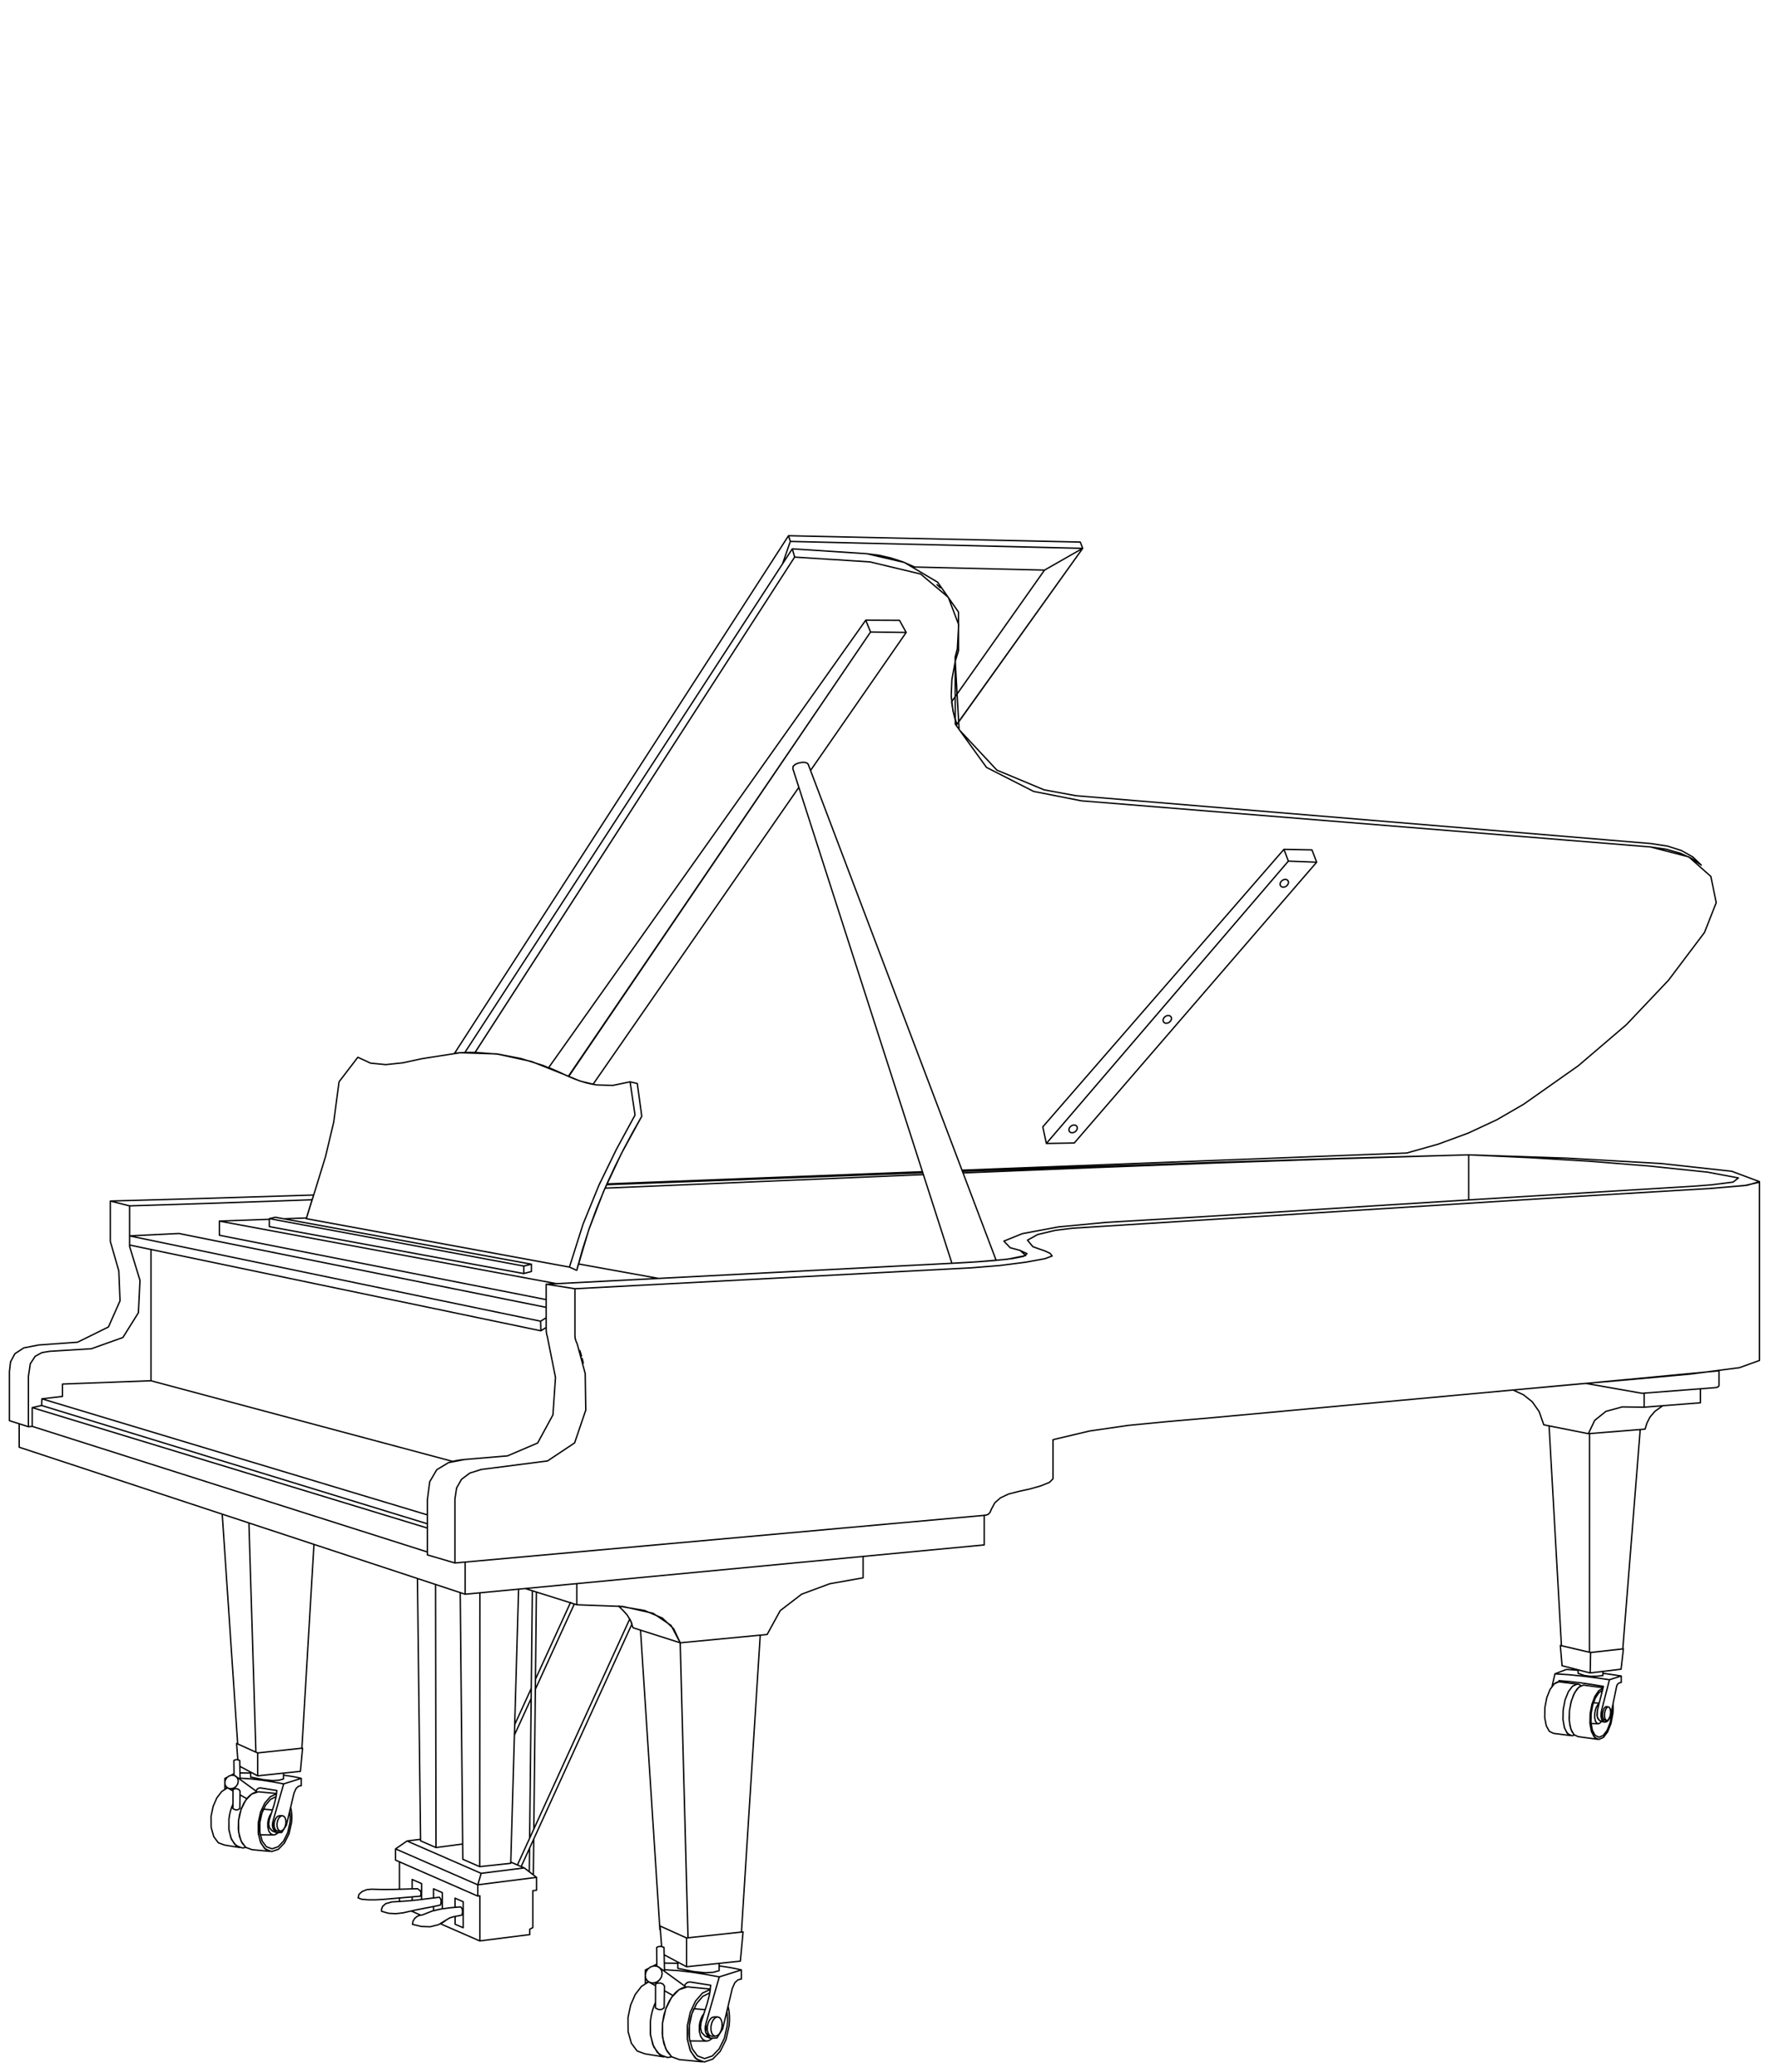 <?xml version="1.0" encoding="UTF-8" standalone="no"?>
<!-- Created with Inkscape (http://www.inkscape.org/) -->

<svg
   xmlns:dc="http://purl.org/dc/elements/1.1/"
   xmlns:cc="http://creativecommons.org/ns#"
   xmlns:rdf="http://www.w3.org/1999/02/22-rdf-syntax-ns#"
   xmlns:svg="http://www.w3.org/2000/svg"
   xmlns="http://www.w3.org/2000/svg"
   xmlns:sodipodi="http://sodipodi.sourceforge.net/DTD/sodipodi-0.dtd"
   xmlns:inkscape="http://www.inkscape.org/namespaces/inkscape"
   sodipodi:docname="piano_2nodes.svg"
   inkscape:version="0.91 r13725"
   version="1.1"
   id="svg3858"
   viewBox="0 0 637.795 744.094"
   height="21cm"
   width="18cm">
  <defs
     id="defs3860" />
  <sodipodi:namedview
     inkscape:window-maximized="1"
     inkscape:window-y="-8"
     inkscape:window-x="-8"
     inkscape:window-height="1017"
     inkscape:window-width="1920"
     showgrid="false"
     inkscape:current-layer="layer1"
     inkscape:document-units="mm"
     inkscape:cy="269.93171"
     inkscape:cx="205.92462"
     inkscape:zoom="1.4"
     inkscape:pageshadow="2"
     inkscape:pageopacity="0.0"
     borderopacity="1.0"
     bordercolor="#666666"
     pagecolor="#ffffff"
     id="base"
     units="cm" />
  <g
     inkscape:label="Layer 1"
     inkscape:groupmode="layer"
     id="layer1"
     transform="translate(0,-308.268)">
    <g
       transform="matrix(0.979,0,0,0.979,-23.633,475.709)"
       style="display:inline"
       id="g3599">
      <path
         id="path7270"
         style="color:#000000;clip-rule:nonzero;display:inline;overflow:visible;visibility:visible;opacity:1;isolation:auto;mix-blend-mode:normal;color-interpolation:sRGB;color-interpolation-filters:linearRGB;solid-color:#000000;solid-opacity:1;fill:none;fill-opacity:1;fill-rule:evenodd;stroke:#000000;stroke-width:0.5;stroke-linecap:round;stroke-linejoin:round;stroke-miterlimit:1.5;stroke-dasharray:none;stroke-dashoffset:0;stroke-opacity:1;color-rendering:auto;image-rendering:auto;shape-rendering:auto;text-rendering:auto;enable-background:accumulate"
         d="m 237.805,327.291 0.108,0.427 0.105,0.435 0.102,0.441 0.099,0.445 -0.099,-0.446 -0.102,-0.44 -0.105,-0.434 z m -0.855,-2.857 0.16,0.476 0.155,0.491 0.151,0.503 0.148,0.511 -0.147,-0.512 -0.151,-0.502 -0.155,-0.49 z m -12.34,-12.031 -0.513,0.317 -0.513,0.317 -0.513,0.317 -0.513,0.317 0.024,0.879 0.024,0.879 0.024,0.879 0.024,0.879 0.488,-0.305 0.488,-0.305 0.488,-0.305 0.488,-0.305 0,-0.891 0,-0.891 0,-0.891 0,-0.891 -1e-5,0 -1e-5,0 -1e-5,0 z m 160.785,-20.705 -1.535,0.109 -1.532,0.103 -1.523,0.098 -1.507,0.093 1.514,-0.093 1.526,-0.098 1.531,-0.103 z m 4.361,-0.352 -0.955,0.084 -0.969,0.081 -0.98,0.078 -0.988,0.076 0.996,-0.076 0.978,-0.078 0.964,-0.081 z m -318.043,-5.627 0,0.134 0,0.134 0,0.134 0,0.134 3.807,12.424 -0.575,11.868 -5.703,9.103 -11.575,4.128 -3.834,0.235 -3.834,0.235 -3.834,0.235 -3.834,0.235 -2.792,0.464 -2.491,1.364 -1.789,2.737 -0.685,4.585 0,4.628 0,4.628 0,4.628 0,4.628 0.35,-0.031 0.35,-0.031 0.35,-0.031 0.35,-0.031 -9.75e-4,-5e-4 -9.75e-4,-5e-4 -9.75e-4,-5e-4 -9.75e-4,-5e-4 0,-1.722 0,-1.722 0,-1.722 0,-1.722 0.861,-0.194 0.861,-0.194 0.861,-0.194 0.861,-0.194 0.022,-0.612 0.022,-0.612 0.022,-0.612 0.022,-0.612 1.892,-0.22 1.892,-0.22 1.892,-0.22 1.892,-0.22 0,-1.134 0,-1.134 0,-1.134 0,-1.134 8.12,-0.303 8.12,-0.303 8.12,-0.303 8.12,-0.303 0,-12.04 0,-12.04 0,-12.04 0,-12.04 -1.959,-0.408 -1.959,-0.408 -1.959,-0.408 -1.959,-0.408 -10e-7,10e-6 0,1e-5 -10e-7,2e-5 z m 291.338,-25.828 -29.209,1.237 -29.213,1.246 -29.213,1.245 -29.211,1.235 -3.028,7.305 -2.747,7.439 -2.455,7.608 -2.154,7.81 -0.67,-0.299 -0.67,-0.299 -0.67,-0.299 -0.67,-0.299 -24.145,-4.441 -24.145,-4.441 -24.145,-4.441 -24.145,-4.441 0.52,-1.76 0.53,-1.739 0.537,-1.724 0.542,-1.713 -16.755,0.598 -16.749,0.574 -16.741,0.548 -16.732,0.517 0,2.754 0,2.754 0,2.754 0,2.754 4.536,-0.219 4.536,-0.219 4.536,-0.219 4.536,-0.219 33.688,6.774 33.688,6.774 33.688,6.774 33.688,6.774 0,-2.124 0,-2.124 0,-2.124 0,-2.124 36.719,-1.892 36.719,-1.892 36.719,-1.892 36.719,-1.892 0.484,-0.025 0.514,-0.027 0.523,-0.028 0.513,-0.027 -2.617,-8.133 -2.617,-8.133 -2.617,-8.133 z m 200.133,-7.254 -46.308,1.378 -46.376,1.598 -46.429,1.769 -46.469,1.892 3.04,8.018 3.04,8.018 3.04,8.018 3.04,8.018 5.981,-0.662 4.094,-0.815 1.251,-0.989 -2.55,-1.184 -0.903,-0.244 -0.903,-0.244 -0.903,-0.244 -0.903,-0.244 -2.323,-2.425 6.729,-2.735 13.242,-2.474 17.215,-1.642 33.333,-1.967 33.348,-2.086 33.357,-2.125 33.36,-2.086 0,-4.135 0,-4.135 0,-4.135 z m -312.025,165.539 1.603,1.533 1.515,1.678 1.282,2.059 0.907,2.677 4.333,1.381 4.333,1.381 4.333,1.381 4.333,1.381 -2.388,-5.125 -4.163,-3.944 -6.547,-2.778 z m -60.045,-15.807 0,-5.866 0,-5.866 0,-5.866 0,-5.866 0.607,-4.05 1.818,-3.181 3.022,-2.276 4.221,-1.333 6.079,-0.781 6.079,-0.781 6.079,-0.781 6.079,-0.781 9.941,-6.618 4.09,-12.018 -0.199,-13.427 -2.928,-10.843 -0.363,-0.814 -0.265,-0.761 -0.162,-0.795 -0.055,-0.917 0,-4.248 0,-4.248 0,-4.248 0,-4.248 36.353,-1.917 36.353,-1.917 36.353,-1.917 36.353,-1.917 10.551,-0.851 9.566,-1.226 6.941,-1.274 2.678,-0.995 -0.784,-0.987 -1.897,-0.882 -2.326,-0.802 -2.072,-0.746 -1.973,-2.382 3.738,-2.072 6.484,-1.538 6.267,-0.779 46.758,-2.943 46.758,-2.943 46.758,-2.943 46.758,-2.943 27.242,-1.621 20.5,-1.236 12.917,-1.137 4.493,-1.324 0,16.402 0,16.402 0,16.402 0,16.402 -7.353,2.642 -17.845,2.333 -22.017,2.019 -19.87,1.698 -33.767,3.107 -33.767,3.107 -33.767,3.107 -33.767,3.107 -14.759,1.269 -14.722,1.429 -14.267,2.066 -13.394,3.178 0,3.586 0,3.586 0,3.586 0,3.586 -1.303,1.306 -3.2,1.305 -4.03,1.143 -3.794,0.821 -3.968,1.012 -2.986,1.404 -2.064,1.802 -1.202,2.204 -0.578,1.344 -0.644,0.691 -0.8,0.288 -1.048,0.132 -48.474,4.358 -48.474,4.358 -48.474,4.358 z m 3.75,-0.337 0,2.95 0,2.95 0,2.95 0,2.95 47.631,-4.523 47.631,-4.523 47.631,-4.523 47.631,-4.523 0,-2.711 0,-2.711 0,-2.711 0,-2.711 -47.631,4.284 -47.631,4.284 -47.631,4.284 z m 40.982,7.908 0,1.94 0,1.94 0,1.94 0,1.94 16.931,0.625 11.093,2.516 6.569,4.433 3.359,6.375 7.976,-0.76 7.976,-0.76 7.976,-0.76 7.976,-0.76 4.801,-8.755 7.862,-6.034 10.335,-3.836 12.219,-2.161 0,-1.965 0,-1.965 0,-1.965 0,-1.965 -26.268,2.494 -26.268,2.494 -26.268,2.494 z m 67.323,18.909 -7.343,0.7 -7.343,0.7 -7.343,0.7 -7.343,0.7 0.715,27.058 0.715,27.058 0.715,27.058 0.715,27.058 4.904,-0.526 4.904,-0.526 4.904,-0.526 4.904,-0.526 1.724,-27.232 1.724,-27.232 1.724,-27.232 z m -43.941,-1.846 1.778,27.47 1.778,27.47 1.778,27.47 1.778,27.47 0.042,0.018 0.042,0.018 0.042,0.018 0.042,0.018 -0.027,-0.353 -0.027,-0.353 -0.027,-0.353 -0.027,-0.353 2.433,1.098 2.433,1.098 2.433,1.098 2.433,1.098 0.132,-0.014 0.132,-0.014 0.132,-0.014 0.132,-0.014 -0.715,-27.058 -0.715,-27.058 -0.715,-27.058 -0.715,-27.058 -3.643,-1.161 -3.643,-1.161 -3.643,-1.161 -3.643,-1.161 0,-2e-5 0,-2e-5 0,-2e-5 z m 389.016,-88.537 -5.164,0.398 -5.164,0.398 -5.164,0.398 -5.164,0.398 0,1.289 0,1.289 0,1.289 0,1.289 5.164,-0.403 5.164,-0.403 5.164,-0.403 5.164,-0.403 0,-1.284 0,-1.284 0,-1.284 z m -13.822,6.215 -1.708,0.133 -1.708,0.133 -1.708,0.133 -1.708,0.133 -8.028,-0.109 -6.014,1.647 -4.111,3.307 -2.317,4.87 5.203,-0.415 5.203,-0.415 5.203,-0.415 5.203,-0.415 0.692,-2.241 1.113,-2.198 1.833,-2.126 z m -28.203,-8.193 -6.685,0.607 -6.685,0.607 -6.685,0.607 -6.685,0.607 3.81,1.741 3.238,2.577 2.533,3.61 1.693,4.838 4.091,0.812 4.091,0.812 4.091,0.812 4.091,0.812 2.317,-4.87 4.111,-3.307 6.014,-1.647 8.028,0.109 0,-1.289 0,-1.289 0,-1.289 0,-1.289 -0.189,0.015 -0.189,0.015 -0.189,0.015 -0.189,0.015 -5.154,-0.907 -5.154,-0.907 -5.154,-0.907 z m -0.004,5.5e-4 5.155,0.907 5.155,0.907 5.155,0.907 5.155,0.907 6.603,-0.509 6.603,-0.509 6.603,-0.509 6.603,-0.509 0.929,-0.124 0.549,-0.205 0.268,-0.265 0.084,-0.304 0,-1.331 0,-1.331 0,-1.331 0,-1.331 -12.215,1.158 -12.215,1.158 -12.215,1.158 z m -13.516,15.581 1.135,20.163 1.135,20.163 1.135,20.163 1.135,20.163 2.57,0.6 2.57,0.6 2.57,0.6 2.57,0.6 0.005,-20.056 0.005,-20.056 0.005,-20.056 0.005,-20.056 -0.105,0.008 -0.105,0.008 -0.105,0.008 -0.105,0.008 -3.603,-0.715 -3.603,-0.715 -3.603,-0.715 -3.603,-0.715 -0.002,0 -0.002,0 -0.002,0 -0.002,0 5e-5,0 6e-5,1e-5 5e-5,0 z m 33.449,1.344 -4.652,0.371 -4.652,0.371 -4.652,0.371 -4.652,0.371 -0.005,20.056 -0.005,20.056 -0.005,20.056 -0.005,20.056 0.104,0.024 0.104,0.024 0.104,0.024 0.104,0.024 2.955,-0.33 2.955,-0.33 2.955,-0.33 2.955,-0.33 1.598,-20.121 1.598,-20.121 1.598,-20.121 1.598,-20.121 -1e-5,-10e-6 -10e-6,-1e-5 0,-10e-6 z m -401.537,-53.316 0,4.135 0,4.135 0,4.135 0,4.135 0.026,0.726 0.079,0.669 0.132,0.652 0.187,0.675 2.988,14.94 -0.936,13.733 -5.619,10.326 -11.061,4.718 -3.902,0.328 -3.902,0.328 -3.902,0.328 -3.902,0.328 -6.029,1.161 -4.317,2.594 -2.597,4.428 -0.868,6.662 0,5.041 0,5.041 0,5.041 0,5.041 2.531,0.742 2.531,0.742 2.531,0.742 2.531,0.742 0,-5.866 0,-5.866 0,-5.866 0,-5.866 0.607,-4.05 1.818,-3.181 3.022,-2.276 4.221,-1.333 6.079,-0.781 6.079,-0.781 6.079,-0.781 6.079,-0.781 9.941,-6.617 4.09,-12.018 -0.199,-13.426 -2.928,-10.842 -0.363,-0.814 -0.265,-0.761 -0.162,-0.795 -0.055,-0.917 0,-4.248 0,-4.248 0,-4.248 0,-4.248 -2.637,-0.415 -2.637,-0.415 -2.637,-0.415 z m 0,0 36.719,-1.892 36.719,-1.892 36.719,-1.892 36.719,-1.892 11.13,-0.628 11.202,-0.954 6.799,-1.372 -2.081,-1.881 -0.903,-0.244 -0.903,-0.244 -0.903,-0.244 -0.903,-0.244 -2.323,-2.425 6.729,-2.735 13.242,-2.474 17.215,-1.642 33.933,-2.004 33.948,-2.127 33.957,-2.165 33.959,-2.119 20.105,-1.224 20.105,-1.224 20.105,-1.224 20.105,-1.224 6.365,-0.501 7.863,-0.992 1.968,-1.532 -11.319,-2.121 -21.393,-2.242 -21.756,-1.74 -22.105,-1.336 -22.44,-1.029 36.136,1.209 34.529,1.974 25.881,2.84 10.192,3.808 m -106.738,-9.83 22.44,1.029 22.105,1.336 21.756,1.74 21.393,2.242 11.319,2.121 -1.968,1.532 -7.863,0.992 -6.365,0.501 -20.105,1.224 -20.105,1.224 -20.105,1.224 -20.105,1.224 -33.959,2.119 -33.957,2.165 -33.948,2.127 -33.933,2.004 -17.215,1.642 -13.242,2.474 -6.729,2.735 2.323,2.425 0.903,0.244 0.903,0.244 0.903,0.244 0.903,0.244 2.081,1.881 -6.799,1.372 -11.202,0.954 -11.13,0.628 -36.719,1.892 -36.719,1.892 -36.719,1.892 -36.719,1.892 2.637,0.415 2.637,0.415 2.637,0.415 2.637,0.415 36.353,-1.917 36.353,-1.917 36.353,-1.917 36.353,-1.917 10.551,-0.851 9.566,-1.226 6.941,-1.274 2.678,-0.995 -0.784,-0.987 -1.897,-0.882 -2.326,-0.802 -2.072,-0.746 -1.973,-2.381 3.738,-2.071 6.484,-1.537 6.267,-0.779 46.758,-2.944 46.758,-2.944 46.758,-2.944 46.758,-2.944 26.287,-1.566 20.095,-1.2 13.16,-1.088 5.481,-1.229 0.032,-0.058 0.032,-0.058 0.032,-0.058 0.032,-0.058 -10.192,-3.807 -25.881,-2.84 -34.529,-1.974 z m -325.379,74.654 0.108,0.428 0.105,0.434 0.102,0.44 0.099,0.446 -0.099,-0.445 -0.102,-0.441 -0.105,-0.435 z m -0.855,-2.857 0.159,0.477 0.155,0.49 0.151,0.502 0.147,0.512 -0.148,-0.511 -0.151,-0.503 -0.155,-0.491 z m -172.314,-54.854 0,3.608 0,3.608 0,3.608 0,3.608 0.022,0.398 0.063,0.36 0.1,0.355 0.133,0.385 2.792,9.714 0.448,10.969 -4.255,9.593 -11.319,5.583 -3.574,0.259 -3.574,0.259 -3.574,0.259 -3.574,0.259 -5.445,1.052 -3.274,2.138 -1.596,2.977 -0.411,3.569 0,4.503 0,4.503 0,4.503 0,4.503 1.743,0.557 1.743,0.557 1.743,0.557 1.743,0.557 0,-4.628 0,-4.628 0,-4.628 0,-4.628 0.685,-4.585 1.789,-2.737 2.491,-1.364 2.792,-0.464 3.834,-0.235 3.834,-0.235 3.834,-0.235 3.834,-0.235 11.575,-4.128 5.703,-9.103 0.575,-11.868 -3.807,-12.424 0,-3.725 0,-3.725 0,-3.725 0,-3.725 -1.77,-0.444 -1.77,-0.444 -1.77,-0.444 z m 173.17,57.711 0.108,0.428 0.105,0.434 0.102,0.44 0.099,0.446 -0.099,-0.445 -0.102,-0.441 -0.105,-0.435 z m -0.855,-2.857 0.159,0.477 0.155,0.49 0.151,0.502 0.147,0.512 -0.148,-0.511 -0.151,-0.503 -0.155,-0.491 z m -97.701,-57.057 -18.662,0.591 -18.657,0.566 -18.651,0.538 -18.643,0.508 1.77,0.444 1.77,0.444 1.77,0.444 1.77,0.444 16.732,-0.517 16.741,-0.548 16.749,-0.574 16.755,-0.598 0.139,-0.437 0.14,-0.436 0.14,-0.436 z m 104.758,-3.684 -0.012,0.028 -0.012,0.028 -0.012,0.028 -0.012,0.028 0.013,-0.028 0.013,-0.028 0.013,-0.028 0.013,-0.028 -4.5e-4,10e-6 -4.2e-4,-10e-6 -4.9e-4,-1e-5 z m 118.832,-4.463 -28.99,1.089 -29.014,1.094 -29.031,1.092 -29.042,1.084 -0.14,0.316 -0.139,0.316 -0.139,0.316 -0.138,0.316 29.211,-1.235 29.213,-1.245 29.213,-1.246 29.209,-1.237 -0.053,-0.165 -0.053,-0.165 -0.053,-0.165 z m 200.346,-6.594 -46.268,1.288 -46.404,1.463 -46.519,1.6 -46.615,1.696 0.056,0.147 0.056,0.147 0.056,0.147 0.056,0.147 46.469,-1.892 46.429,-1.769 46.376,-1.598 z m -532.003,98.661 0,2.151 0,2.151 0,2.151 0,2.151 40.921,13.483 40.921,13.483 40.921,13.483 40.921,13.483 0,-2.95 0,-2.95 0,-2.95 0,-2.95 -0.937,0.084 -0.937,0.084 -0.937,0.084 -0.937,0.084 -2.531,-0.742 -2.531,-0.742 -2.531,-0.742 -2.531,-0.742 0,-0.268 0,-0.268 0,-0.268 0,-0.268 -36.255,-11.519 -36.255,-11.519 -36.255,-11.519 -36.255,-11.519 -0.349,0.032 -0.349,0.032 -0.349,0.032 -0.349,0.032 -0.848,-0.27 -0.848,-0.271 -0.848,-0.27 z m 4.786,0.956 0,-1.722 0,-1.722 0,-1.722 0,-1.722 36.255,11.046 36.255,11.046 36.255,11.046 36.255,11.046 0,2.195 0,2.195 0,2.195 0,2.195 -36.255,-11.519 -36.255,-11.519 -36.255,-11.519 z m 0,-6.888 0.861,-0.194 0.861,-0.194 0.861,-0.194 0.861,-0.194 35.394,10.85 35.394,10.85 35.394,10.85 35.394,10.85 0,0.391 0,0.391 0,0.391 0,0.391 -36.255,-11.046 -36.255,-11.046 -36.255,-11.046 z m 145.021,42.623 0,-0.816 0,-0.816 0,-0.816 0,-0.816 -35.372,-10.647 -35.372,-10.647 -35.372,-10.647 -35.372,-10.647 -0.022,0.613 -0.022,0.613 -0.022,0.613 -0.022,0.613 35.394,10.85 35.394,10.85 35.394,10.85 z M 71.713,282.373 l 37.711,7.825 37.711,7.825 37.711,7.825 37.711,7.825 0.024,0.879 0.024,0.879 0.024,0.879 0.024,0.879 -37.736,-7.867 -37.736,-7.867 -37.736,-7.867 -37.736,-7.867 1.2e-5,-0.836 1.3e-5,-0.836 1.2e-5,-0.836 z m 150.846,31.299 0.513,-0.317 0.513,-0.317 0.513,-0.317 0.513,-0.317 0,0.891 0,0.891 0,0.891 0,0.891 -0.488,0.305 -0.488,0.305 -0.488,0.305 -0.488,0.305 -0.024,-0.879 -0.024,-0.879 -0.024,-0.879 z m 2.051,-5.078 -33.689,-6.774 -33.689,-6.774 -33.689,-6.774 -33.689,-6.774 -4.535,0.219 -4.535,0.219 -4.535,0.219 -4.535,0.219 37.711,7.825 37.711,7.825 37.711,7.825 37.711,7.825 0.513,-0.317 0.513,-0.317 0.513,-0.317 0.513,-0.317 0,-0.952 0,-0.952 0,-0.952 z m -145.061,-21.242 0,12.04 0,12.04 0,12.04 0,12.04 27.687,7.398 27.687,7.398 27.687,7.398 27.687,7.398 1.043,-0.236 1.097,-0.196 1.153,-0.158 1.209,-0.122 3.902,-0.328 3.902,-0.328 3.902,-0.328 3.902,-0.328 11.061,-4.718 5.619,-10.326 0.936,-13.733 -2.988,-14.94 -0.187,-0.675 -0.132,-0.652 -0.079,-0.669 -0.026,-0.726 0,-0.168 0,-0.168 0,-0.168 0,-0.168 -0.488,0.305 -0.488,0.305 -0.488,0.305 -0.488,0.305 -35.777,-7.459 -35.777,-7.459 -35.777,-7.459 z m 35.949,100.33 0.642,21.022 0.642,21.022 0.642,21.022 0.642,21.022 0.16,0.072 0.16,0.072 0.16,0.072 0.16,0.072 4.059,-0.435 4.059,-0.435 4.059,-0.435 4.059,-0.435 1.109,-18.692 1.109,-18.692 1.109,-18.692 1.109,-18.692 -5.969,-1.967 -5.969,-1.967 -5.969,-1.967 z m -9.799,-3.227 1.419,21.074 1.419,21.074 1.419,21.074 1.419,21.074 1.672,0.755 1.672,0.755 1.672,0.755 1.672,0.755 -0.642,-21.022 -0.642,-21.022 -0.642,-21.022 -0.642,-21.022 -2.45,-0.807 -2.45,-0.807 -2.45,-0.807 z m 87.354,28.781 0.452,0.149 0.452,0.149 0.452,0.149 0.452,0.149 1.35,-0.128 1.351,-0.128 1.35,-0.128 1.351,-0.128 -0.018,25.113 -0.018,25.113 -0.018,25.113 -0.018,25.113 -1.547,-0.676 -1.547,-0.676 -1.547,-0.676 -1.547,-0.676 -0.238,-24.458 -0.238,-24.458 -0.238,-24.458 z m 7.212,0.083 3.552,-0.337 3.552,-0.337 3.552,-0.337 3.552,-0.337 -0.719,25.145 -0.719,25.145 -0.719,25.145 -0.719,25.145 -2.85,0.305 -2.85,0.305 -2.85,0.305 -2.85,0.305 0.018,-25.113 0.018,-25.113 0.018,-25.113 z m -16.105,93.449 -1.414,-0.618 -1.414,-0.618 -1.414,-0.618 -1.414,-0.618 -0.29,-24.06 -0.29,-24.06 -0.29,-24.06 -0.29,-24.06 1.664,0.548 1.664,0.548 1.664,0.548 1.664,0.548 0.04,24.129 0.04,24.129 0.04,24.129 z m 0,0 2.448,-0.325 2.448,-0.325 2.448,-0.325 2.448,-0.325 -0.225,-23.058 -0.225,-23.058 -0.225,-23.058 -0.225,-23.058 -2.263,-0.746 -2.263,-0.746 -2.263,-0.746 -2.263,-0.746 0.04,24.129 0.04,24.129 0.04,24.129 z m -5.664,-3.036 -1.241,0.157 -1.241,0.157 -1.241,0.157 -1.241,0.157 6.802,2.969 6.802,2.969 6.802,2.969 6.802,2.969 3.953,-0.5 3.953,-0.5 3.953,-0.5 3.953,-0.5 -1.235,-0.534 -1.235,-0.534 -1.235,-0.534 -1.235,-0.534 -0.003,0.112 -0.003,0.112 -0.003,0.112 -0.003,0.112 -2.85,0.305 -2.85,0.305 -2.85,0.305 -2.85,0.305 -1.547,-0.676 -1.547,-0.676 -1.547,-0.676 -1.547,-0.676 -0.014,-1.4 -0.014,-1.4 -0.014,-1.4 -0.014,-1.4 -2.448,0.325 -2.448,0.325 -2.448,0.325 -2.448,0.325 -1.415,-0.617 -1.415,-0.617 -1.415,-0.617 -1.415,-0.617 -0.002,-0.142 -0.001,-0.142 -0.001,-0.142 -10e-4,-0.142 4e-5,0 5e-5,0 4e-5,0 z m -4.965,0.629 -1.053,0.725 -1.053,0.725 -1.053,0.725 -1.053,0.725 7.545,3.294 7.545,3.294 7.545,3.294 7.545,3.294 0.31,-1.05 0.31,-1.05 0.31,-1.05 0.31,-1.05 -6.802,-2.969 -6.802,-2.969 -6.802,-2.969 z m 25.968,16.075 5.391,-0.683 5.391,-0.683 5.391,-0.683 5.391,-0.683 -1.128,-0.868 -1.128,-0.868 -1.128,-0.868 -1.128,-0.868 -3.953,0.5 -3.953,0.5 -3.953,0.5 -3.953,0.5 -0.31,1.05 -0.31,1.05 -0.31,1.05 z m 0,0 0,1.033 0,1.033 0,1.033 0,1.033 -7.545,-3.298 -7.545,-3.298 -7.545,-3.298 -7.545,-3.298 0,-1.029 0,-1.029 0,-1.029 0,-1.029 7.545,3.294 7.545,3.294 7.545,3.294 z m 0,4.131 0,-1.033 0,-1.033 0,-1.033 0,-1.033 5.391,-0.683 5.391,-0.683 5.391,-0.683 5.391,-0.683 0,1.182 0,1.183 0,1.182 0,1.183 -0.34,0.043 -0.34,0.043 -0.34,0.043 -0.34,0.043 0,3.384 0,3.384 0,3.384 0,3.384 -0.281,0.146 -0.281,0.146 -0.281,0.146 -0.281,0.146 0,0.495 0,0.495 0,0.495 0,0.495 -4.582,0.58 -4.582,0.58 -4.582,0.58 -4.582,0.58 0,-4.14 0,-4.14 0,-4.14 0,-4.14 -0.188,0.024 -0.188,0.024 -0.188,0.024 z M 170.75,512.002 l 0,2.516 0,2.516 0,2.516 0,2.516 1.637,-0.053 1.64,-0.054 1.652,-0.05 1.673,-0.041 0.985,0.686 0.327,0.686 -0.047,0.685 -0.138,0.683 -1.932,0.166 -1.932,0.166 -1.932,0.166 -1.932,0.166 0,0.321 0,0.321 0,0.321 0,0.321 3.903,-0.286 3.645,-0.401 3.543,-0.446 3.597,-0.422 0.465,0.703 0.142,0.741 -0.075,0.738 -0.188,0.693 -2.85,0.592 -2.991,0.577 -2.746,0.535 -2.116,0.465 0.872,0.381 0.872,0.381 0.872,0.381 0.872,0.381 0.272,-0.033 0.264,-0.051 0.265,-0.077 0.276,-0.109 3.055,-1.211 3.335,-0.782 3.534,-0.477 3.653,-0.295 0.401,0.466 0.238,0.629 0.035,0.832 -0.206,1.073 -1.473,0.319 -1.502,0.279 -1.413,0.402 -1.206,0.688 -0.564,0.444 -0.568,0.399 -0.572,0.355 -0.575,0.313 3.609,1.576 3.609,1.576 3.609,1.576 3.609,1.576 0,-4.14 0,-4.14 0,-4.14 0,-4.14 -0.188,0.024 -0.188,0.024 -0.188,0.024 -0.188,0.024 -7.188,-3.142 -7.188,-3.142 -7.188,-3.142 z m 73.771,-249.426 -0.096,0.207 -0.096,0.206 -0.096,0.207 -0.095,0.208 5e-4,0 5e-4,0 5e-4,0 5e-4,0 0.095,-0.208 0.095,-0.207 0.096,-0.207 0.095,-0.207 -1e-5,0 -2e-5,0 -1e-5,0 z m 71.277,-229.236 -29.327,45.431 -29.327,45.431 -29.327,45.431 -29.327,45.431 8.595,0.643 8.33,1.62 8.073,2.523 7.824,3.351 5.766,2.379 5.891,1.404 6.084,0.175 6.345,-1.308 0.663,0.155 0.663,0.155 0.663,0.155 0.663,0.155 0.409,3.005 0.409,3.005 0.409,3.005 0.409,3.005 -3.489,6.172 -3.299,6.177 -3.104,6.204 -2.905,6.253 28.955,-1.117 28.955,-1.117 28.955,-1.117 28.955,-1.117 -11.896,-36.973 -11.896,-36.973 -11.896,-36.973 -11.896,-36.973 0.129,-0.848 0.761,-0.69 1.151,-0.489 1.3,-0.247 0.751,-0.014 0.666,0.097 0.528,0.218 0.338,0.348 14.118,37.239 14.118,37.239 14.118,37.239 14.118,37.239 40.813,-1.575 40.813,-1.575 40.813,-1.575 40.813,-1.575 11.57,-3.267 11.019,-4.056 10.447,-4.869 9.855,-5.706 20.03,-14.092 17.687,-15.108 15.423,-16.263 13.239,-17.558 4.303,-10.935 -1.973,-9.614 -8.11,-7.184 -14.106,-3.645 -52.214,-4.231 -52.214,-4.231 -52.214,-4.231 L 421,122.75 l -17.493,-3.443 -17.284,-8.8 -11.466,-15.868 -0.039,-24.647 0.199,-0.751 0.199,-0.751 0.199,-0.751 0.199,-0.751 0.491,-8.856 -3.808,-10.027 -10.159,-8.555 -18.563,-4.439 -6.919,-0.442 -6.919,-0.442 -6.919,-0.442 z m -0.861,-3.027 -30.046,46.199 -30.046,46.199 -30.046,46.199 -30.046,46.199 0.946,-0.029 0.943,-0.016 0.94,-0.004 0.937,0.008 29.32,-45.432 29.32,-45.432 29.32,-45.432 29.32,-45.432 -0.215,-0.757 -0.215,-0.757 -0.215,-0.757 z m 0,0 0.215,0.757 0.215,0.757 0.215,0.757 0.215,0.757 6.919,0.442 6.919,0.442 6.919,0.442 6.919,0.442 18.563,4.439 10.159,8.555 3.808,10.027 -0.491,8.856 -0.199,0.751 -0.199,0.751 -0.199,0.751 -0.199,0.751 0.039,24.647 11.466,15.868 17.284,8.8 L 421,122.75 l 52.214,4.231 52.214,4.231 52.214,4.231 52.214,4.231 5.881,0.861 5.079,1.436 4.271,1.955 3.458,2.418 0.002,-0.001 10e-4,-0.001 10e-4,-0.002 0.002,-0.001 -3.106,-2.992 -4.155,-2.339 -5.154,-1.649 -6.103,-0.922 -52.758,-4.39 -52.758,-4.39 L 471.758,125.265 419,120.875 407.328,118.719 390.032,111.504 376.157,96.646 374.75,71.562 l 0.297,-0.969 0.297,-0.969 0.297,-0.969 0.297,-0.969 -0.015,-14.199 -7.638,-10.923 -12.214,-7.258 -13.742,-3.203 -6.848,-0.448 -6.848,-0.448 -6.848,-0.448 z m -1.393,-4.803 -30.636,47.458 -30.636,47.458 -30.636,47.458 -30.636,47.459 0.943,-0.077 0.939,-0.065 0.936,-0.053 0.933,-0.041 29.15,-44.821 29.15,-44.821 29.15,-44.821 29.15,-44.821 0.713,-2.057 0.713,-2.057 0.713,-2.057 0.713,-2.057 -0.165,-0.521 -0.165,-0.521 -0.165,-0.521 z m -5.9e-4,6.55e-4 26.774,0.58 26.774,0.58 26.774,0.58 26.774,0.58 0.222,0.576 0.222,0.576 0.222,0.576 0.222,0.576 -26.83,-0.634 -26.83,-0.634 -26.83,-0.634 -26.83,-0.634 -0.165,-0.521 -0.165,-0.521 -0.165,-0.521 z m 54.497,17.966 0.311,0.272 0.304,0.275 0.297,0.278 0.29,0.28 -0.29,-0.28 -0.297,-0.278 -0.304,-0.275 z m -53.836,-15.881 -0.713,2.057 -0.713,2.057 -0.713,2.057 -0.713,2.057 0.896,-1.377 0.896,-1.377 0.896,-1.377 0.896,-1.377 6.848,0.448 6.848,0.448 6.848,0.448 6.848,0.448 13.742,3.203 12.214,7.258 7.638,10.923 0.015,14.199 -0.297,0.969 -0.297,0.969 -0.297,0.969 -0.297,0.969 -1.24,6.702 -0.242,6.076 0.649,5.48 1.435,4.915 11.543,-16.151 11.543,-16.151 11.543,-16.151 11.543,-16.151 -26.83,-0.634 -26.83,-0.634 -26.83,-0.634 z m 0,0 -0.712,2.056 -0.712,2.056 -0.712,2.056 -0.712,2.056 0.896,-1.377 0.895,-1.377 0.896,-1.377 0.896,-1.377 6.848,0.448 6.848,0.448 6.848,0.448 6.848,0.448 4.392,0.564 4.448,1.01 4.403,1.442 4.257,1.861 11.918,0.286 11.918,0.286 11.918,0.286 L 407.5,38.125 l 3.506,-1.999 3.506,-1.999 3.506,-1.999 3.506,-1.999 -26.83,-0.634 -26.83,-0.634 -26.83,-0.634 z M 407.5,38.125 l 3.506,-1.999 3.506,-1.999 3.506,-1.999 3.506,-1.999 -11.551,16.136 -11.551,16.136 -11.551,16.136 -11.551,16.136 -0.703,-2.063 -0.512,-2.063 -0.383,-2.063 -0.314,-2.063 8.523,-12.074 8.523,-12.074 8.523,-12.074 z m -230.149,483.74 0.985,0.686 0.327,0.686 -0.047,0.685 -0.138,0.683 -3.342,0.287 -3.342,0.287 -3.342,0.287 -3.342,0.287 -2.999,0.178 -2.923,0.006 -2.349,-0.219 -1.275,-0.495 0.348,-1.317 1.185,-1.035 1.656,-0.654 1.761,-0.175 4.393,0.119 4.185,-0.048 4.105,-0.128 z m 8.086,3.135 -3.752,0.443 -3.698,0.467 -3.825,0.41 -4.132,0.274 -0.508,0.031 -0.508,0.031 -0.508,0.031 -0.508,0.031 -2.265,0.619 -1.159,1.003 -0.4,1.051 0.012,0.764 2.537,0.723 2.648,0.146 2.689,-0.296 2.658,-0.603 2.078,-0.472 2.84,-0.555 3.147,-0.604 2.997,-0.62 0.188,-0.693 0.075,-0.738 -0.142,-0.741 z m 7.781,3.531 -3.653,0.295 -3.534,0.477 -3.335,0.783 -3.055,1.211 -0.312,0.122 -0.298,0.083 -0.301,0.052 -0.32,0.03 -1.045,0.352 -0.955,0.756 -0.675,1.04 -0.205,1.204 3.295,0.786 3.192,0.106 3.089,-0.77 2.986,-1.841 1.206,-0.688 1.413,-0.402 1.502,-0.279 1.473,-0.319 0.206,-1.073 -0.035,-0.832 -0.238,-0.629 z m -17.812,-10.062 0,0.864 0,0.864 0,0.864 0,0.864 0.486,-0.015 0.483,-0.016 0.485,-0.015 0.492,-0.012 0.985,0.686 0.327,0.686 -0.047,0.685 -0.138,0.683 -0.768,0.066 -0.768,0.066 -0.768,0.066 -0.768,0.066 0,0.33 0,0.33 0,0.33 0,0.33 0.872,-0.091 0.865,-0.094 0.857,-0.098 0.846,-0.102 0.007,-1.455 0.007,-1.455 0.007,-1.455 0.007,-1.455 -0.867,-0.378 -0.867,-0.378 -0.867,-0.378 z m 7.848,3.426 0,0.841 0,0.841 0,0.841 0,0.841 0.542,-0.066 0.542,-0.066 0.546,-0.064 0.554,-0.061 0.465,0.703 0.142,0.741 -0.075,0.738 -0.188,0.693 -0.6,0.13 -0.627,0.13 -0.645,0.131 -0.655,0.131 0,0.385 0,0.385 0,0.385 0,0.385 0.784,-0.206 0.798,-0.185 0.811,-0.165 0.823,-0.146 0,-1.484 0,-1.484 0,-1.484 0,-1.484 -0.804,-0.351 -0.804,-0.351 -0.804,-0.351 z m 7.885,3.441 0.004,0.84 0.004,0.84 0.004,0.84 0.004,0.84 0.515,-0.043 0.514,-0.044 0.515,-0.042 0.518,-0.037 0.401,0.466 0.238,0.629 0.035,0.832 -0.206,1.073 -0.612,0.151 -0.628,0.128 -0.637,0.116 -0.637,0.116 0.003,0.716 0.003,0.716 0.003,0.716 0.003,0.716 0.742,0.32 0.742,0.32 0.742,0.32 0.742,0.32 0,-2.383 0,-2.383 0,-2.383 0,-2.383 -0.754,-0.33 -0.754,-0.33 -0.754,-0.33 -0.754,-0.33 -1e-5,0 -1e-5,0 -2e-5,0 z m 44.706,-107.637 -4.73,-1.49 -4.73,-1.49 -4.73,-1.49 -4.73,-1.49 4.73,-0.449 4.73,-0.449 4.73,-0.449 4.73,-0.449 0,1.94 0,1.94 0,1.94 z m -16.71,30.668 -1.521,3.327 -1.521,3.327 -1.521,3.327 -1.521,3.327 -0.028,0.963 -0.028,0.963 -0.028,0.963 -0.028,0.963 1.539,-3.366 1.539,-3.366 1.539,-3.366 1.539,-3.366 0.01,-0.924 0.01,-0.924 0.01,-0.924 0.01,-0.924 10e-6,0 0,0 1e-5,0 z m 14.396,-31.494 -3.215,7.033 -3.215,7.033 -3.215,7.033 -3.215,7.033 -0.01,0.924 -0.01,0.924 -0.01,0.924 -0.01,0.924 3.566,-7.801 3.566,-7.801 3.566,-7.801 3.566,-7.801 -0.341,-0.156 -0.341,-0.156 -0.341,-0.156 -0.341,-0.156 0,0 -1e-5,0 0,0 z m -13.498,86.795 -0.384,0.84 -0.384,0.84 -0.384,0.84 -0.384,0.84 -0.023,2.158 -0.023,2.158 -0.023,2.158 -0.023,2.158 0.372,0.286 0.372,0.286 0.372,0.286 0.372,0.286 0.036,-3.284 0.036,-3.284 0.036,-3.284 0.036,-3.284 -1e-5,0 -1e-5,0 -2e-5,0 z m -0.51,-91.111 -0.246,22.694 -0.246,22.694 -0.246,22.694 -0.246,22.694 0.384,-0.84 0.384,-0.84 0.384,-0.84 0.384,-0.84 0.236,-21.736 0.236,-21.736 0.236,-21.736 0.236,-21.736 -0.374,-0.118 -0.374,-0.118 -0.374,-0.118 z m 35.746,10.367 -10.305,22.558 -10.305,22.558 -10.305,22.558 -10.305,22.558 0.344,0.148 0.344,0.148 0.344,0.148 0.344,0.148 10.164,-22.25 10.164,-22.25 10.164,-22.25 10.164,-22.25 -0.181,-0.493 -0.198,-0.466 -0.212,-0.442 z m -129.637,64.131 -2.309,1.093 -2.012,2.323 -1.526,3.255 -0.852,3.89 0.025,4.13 0.937,3.373 1.69,2.274 2.284,0.834 2.467,-0.834 2.19,-2.274 1.679,-3.373 0.934,-4.131 0.101,-1.487 -0.021,-1.45 -0.142,-1.392 -0.261,-1.313 -0.087,0.365 -0.087,0.365 -0.087,0.365 -0.087,0.365 0.131,1 0.06,1.037 -0.011,1.065 -0.082,1.082 -0.846,3.743 -1.521,3.056 -1.985,2.061 -2.236,0.755 -2.07,-0.755 -1.531,-2.061 -0.849,-3.056 -0.023,-3.743 0.759,-3.478 1.356,-2.924 1.79,-2.108 2.061,-1.032 0.045,-0.253 0.043,-0.254 0.039,-0.255 0.035,-0.256 -1e-5,0 -1e-5,0 -1e-5,0 z m -15.738,-2.086 -0.007,0.003 -0.007,0.003 -0.007,0.003 -0.007,0.003 0.007,-0.003 0.007,-0.003 0.007,-0.003 z m 9.059,1.35 -2.467,0.833 -2.19,2.274 -1.679,3.372 -0.934,4.13 0.025,4.13 0.937,3.373 1.69,2.274 2.284,0.834 1.658,0.157 1.658,0.157 1.658,0.157 1.658,0.157 -2.046,-1.118 -1.482,-2.327 -0.797,-3.242 0.006,-3.866 0.853,-3.888 1.526,-3.253 2.011,-2.321 2.308,-1.093 0.003,-0.027 0.003,-0.027 0.003,-0.027 0.003,-0.027 -1.515,-0.144 -1.515,-0.144 -1.515,-0.144 -1.515,-0.144 -0.156,-0.026 -0.157,-0.019 -0.158,-0.011 -0.159,-0.004 10e-6,10e-6 0,1e-5 1e-5,2e-5 z m -9.059,-1.35 -0.007,0.003 -0.007,0.003 -0.007,0.003 -0.007,0.003 0.007,-0.003 0.007,-0.003 0.007,-0.003 z m 15.592,16.238 0.029,0.02 0.029,0.021 0.029,0.021 0.03,0.018 -0.03,-0.018 -0.029,-0.021 -0.029,-0.021 z m -0.451,-0.369 0.031,0.032 0.031,0.032 0.031,0.032 0.032,0.03 -0.032,-0.03 -0.031,-0.032 -0.031,-0.032 z m -0.369,-0.469 0.027,0.042 0.028,0.041 0.028,0.041 0.029,0.04 -0.029,-0.04 -0.028,-0.041 -0.028,-0.041 z m -0.287,-0.566 0.021,0.053 0.022,0.052 0.023,0.052 0.024,0.051 -0.024,-0.051 -0.023,-0.052 -0.022,-0.052 z m -0.188,-0.631 0.013,0.061 0.015,0.06 0.016,0.059 0.016,0.059 -0.016,-0.059 -0.016,-0.059 -0.015,-0.059 z m -0.074,-0.695 0.002,0.066 0.005,0.065 0.006,0.065 0.006,0.065 -0.006,-0.065 -0.006,-0.064 -0.005,-0.065 z m 0.051,-0.723 -0.006,0.048 -0.003,0.047 -0.003,0.047 -0.004,0.047 0.004,-0.047 0.003,-0.047 0.003,-0.047 z m -0.408,-3.621 -0.478,0.717 -0.389,0.841 -0.287,0.933 -0.173,0.992 0.011,1.762 0.4,1.439 0.721,0.97 0.974,0.356 0.367,-0.045 0.367,-0.131 0.363,-0.214 0.353,-0.295 -1.887,-0.77 -1.014,-1.084 -0.326,-1.349 0.178,-1.566 0.196,-0.641 0.204,-0.639 0.21,-0.638 z m -13.865,-9.164 -0.007,0.003 -0.007,0.003 -0.007,0.003 -0.007,0.003 0.007,-0.003 0.007,-0.003 0.007,-0.003 z m 10.939,7.723 -0.466,1.153 -0.38,1.216 -0.289,1.263 -0.194,1.292 -0.086,1.168 -0.003,1.147 0.08,1.112 0.162,1.065 1.22,0.009 1.22,0.009 1.22,0.009 1.22,0.009 -0.974,-0.356 -0.721,-0.97 -0.4,-1.439 -0.011,-1.762 0.173,-0.992 0.287,-0.933 0.389,-0.841 0.478,-0.717 0.095,-0.29 0.093,-0.291 0.093,-0.291 0.095,-0.29 -0.826,-0.07 -0.826,-0.07 -0.826,-0.07 -0.826,-0.07 0,-10e-6 0,-1e-5 0,-10e-6 z m -10.939,-7.723 -0.007,0.003 -0.007,0.003 -0.007,0.003 -0.007,0.003 0.007,-0.003 0.007,-0.003 0.007,-0.003 z m 0,0 -0.007,0.003 -0.007,0.003 -0.007,0.003 -0.007,0.003 0.007,-0.003 0.007,-0.003 0.007,-0.003 z m -2.268,-0.115 -2.103,1.346 -1.797,2.344 -1.348,3.095 -0.758,3.601 0.025,4.13 0.937,3.373 1.69,2.274 2.284,0.834 1.383,0.225 1.383,0.225 1.383,0.225 1.383,0.225 -1.889,-1.272 -1.35,-2.339 -0.712,-3.146 0.023,-3.69 0.217,-1.441 0.325,-1.408 0.427,-1.355 0.524,-1.283 0.003,-1.205 0.003,-1.205 0.003,-1.205 0.003,-1.205 -0.438,-0.246 -0.438,-0.246 -0.438,-0.246 -0.438,-0.246 0.004,0.002 0.004,10e-4 0.004,0.002 0.004,0.002 -0.079,-0.037 -0.077,-0.04 -0.075,-0.043 -0.073,-0.046 -1e-5,-4e-5 -1e-5,-3e-5 -1e-5,-4e-5 z m 7.713,3.289 -0.043,0.046 -0.043,0.047 -0.043,0.047 -0.043,0.048 0.043,-0.048 0.043,-0.047 0.043,-0.047 z m 0.572,-0.539 -0.035,0.031 -0.035,0.032 -0.035,0.032 -0.035,0.032 0.035,-0.032 0.035,-0.032 0.035,-0.032 z m -3.678,-0.166 -0.018,1.249 -0.018,1.249 -0.018,1.249 -0.018,1.249 -0.685,0.455 -0.639,0.089 -0.606,-0.172 -0.587,-0.328 10e-4,-0.416 0.002,-0.416 10e-4,-0.416 0.002,-0.416 -0.524,1.284 -0.427,1.356 -0.325,1.409 -0.217,1.442 0.025,4.13 0.937,3.373 1.69,2.274 2.284,0.834 0.307,-0.017 0.309,-0.043 0.31,-0.069 0.311,-0.096 -1.354,-1.627 -0.923,-2.28 -0.447,-2.767 0.074,-3.088 0.405,-2.323 0.672,-2.185 0.91,-1.971 1.12,-1.68 -0.015,0.018 -0.015,0.018 -0.015,0.018 -0.015,0.018 -0.624,-0.35 -0.624,-0.35 -0.624,-0.35 -0.624,-0.35 -3e-5,-1e-5 -2e-5,0 -3e-5,-10e-6 z m 4.262,-0.279 -0.024,0.017 -0.024,0.018 -0.024,0.018 -0.024,0.018 0.024,-0.018 0.024,-0.018 0.024,-0.018 z m 0.598,-0.354 -0.011,0.006 -0.011,0.006 -0.011,0.006 -0.011,0.006 0.011,-0.006 0.011,-0.006 0.011,-0.006 z m 11.968,11.092 -0.248,1.096 -0.446,0.895 -0.581,0.603 -0.655,0.221 -0.606,-0.221 -0.448,-0.603 -0.249,-0.895 -0.007,-1.096 0.248,-1.096 0.446,-0.895 0.581,-0.603 0.655,-0.221 0.606,0.221 0.448,0.603 0.249,0.895 z m -4.699,-0.914 -0.052,2.665 1.343,1.673 1.918,-0.098 1.674,-2.649 0.702,-2.95 0.702,-2.95 0.702,-2.95 0.702,-2.95 0.752,-1.68 0.874,-0.787 0.724,-0.227 0.302,-0.002 0,-0.674 0,-0.674 0,-0.674 0,-0.674 -1.613,0.508 -1.613,0.508 -1.613,0.508 -1.613,0.508 -0.972,3.392 -0.972,3.392 -0.972,3.392 z m 3.39,-1.901 -0.266,0.004 -0.266,0.004 -0.266,0.004 -0.266,0.004 -0.655,0.221 -0.581,0.603 -0.446,0.895 -0.248,1.096 0.007,1.097 0.249,0.895 0.449,0.604 0.606,0.221 0.266,-0.004 0.266,-0.004 0.266,-0.004 0.266,-0.004 -0.606,-0.221 -0.449,-0.604 -0.249,-0.895 -0.007,-1.097 0.248,-1.096 0.446,-0.895 0.581,-0.603 z m -17.857,-10.113 -0.007,0.003 -0.007,0.003 -0.007,0.003 -0.007,0.003 0.007,-0.003 0.007,-0.003 0.007,-0.003 z m -3.238,-1.762 0,0.531 0,0.531 0,0.531 0,0.531 0.241,-0.143 0.242,-0.128 0.243,-0.112 0.244,-0.096 -0.074,-0.048 -0.071,-0.051 -0.069,-0.054 -0.067,-0.057 -0.268,-0.299 -0.207,-0.344 -0.142,-0.382 z m 0.521,-1.807 -0.13,0.006 -0.13,0.004 -0.13,0.004 -0.131,0.007 0,0.34 0,0.34 0,0.34 0,0.34 0.057,-0.363 0.107,-0.355 0.156,-0.342 z m 5.066,-0.07 0.002,0.111 0.002,0.111 0.002,0.111 0.002,0.111 1.457,1.064 1.457,1.064 1.457,1.064 1.457,1.064 0.329,-0.543 0.399,-0.354 0.46,-0.187 0.514,-0.041 1.492,0.234 1.492,0.234 1.492,0.234 1.492,0.234 -0.378,2.792 -0.708,2.71 -0.868,2.67 -0.859,2.672 -0.178,1.575 0.331,1.356 1.03,1.087 1.919,0.768 0.011,0.002 0.011,0.002 0.011,0.002 0.011,0.002 -0.966,-0.551 -0.704,-1.024 -0.299,-1.362 0.249,-1.564 0.972,-3.392 0.972,-3.392 0.972,-3.392 0.972,-3.392 -3.952,-0.734 -3.979,-0.629 -4.016,-0.469 -4.061,-0.254 -5e-5,-5e-5 -6e-5,-5e-5 -5e-5,-4e-5 z m -4.654,-0.389 -0.233,0.12 -0.233,0.12 -0.233,0.12 -0.233,0.12 0.131,-0.007 0.13,-0.004 0.13,-0.004 0.13,-0.006 0.051,-0.07 0.053,-0.068 0.055,-0.067 0.057,-0.065 0.048,-0.049 0.049,-0.048 0.05,-0.047 z m 2.439,-1.26 -0.286,0.147 -0.286,0.147 -0.286,0.147 -0.286,0.147 0.295,-0.044 0.293,-0.008 0.288,0.027 0.28,0.062 -0.001,-0.002 -0.002,-10e-4 -0.001,-0.002 -0.002,-0.002 -0.002,-0.155 -0.002,-0.155 -0.002,-0.155 -0.002,-0.155 8e-5,4e-5 9e-5,3e-5 8e-5,4e-5 z m 2.178,-0.291 0.009,0.485 0.009,0.485 0.009,0.485 0.009,0.485 4.061,0.254 4.016,0.469 3.979,0.629 3.952,0.734 1.613,-0.508 1.613,-0.508 1.613,-0.508 1.613,-0.508 -1.58,-0.362 -1.614,-0.31 -1.643,-0.264 -1.667,-0.225 0,0.345 0,0.345 0,0.345 0,0.345 -1.686,0.463 -2.372,0.136 -3.357,-0.335 -4.642,-0.949 0,-0.367 0,-0.367 0,-0.367 0,-0.367 -0.981,-0.019 -0.982,-0.017 -0.985,-0.014 -0.988,-0.008 0,0 1e-5,0 0,0 z m -1.368,4.896 -0.824,0.629 -0.932,0.276 -0.927,-0.087 -0.81,-0.462 -0.532,-0.766 -0.168,-0.916 0.193,-0.953 0.554,-0.876 0.824,-0.629 0.932,-0.276 0.927,0.087 0.81,0.462 0.532,0.766 0.168,0.916 -0.193,0.953 z m 0.046,-3.511 0.532,0.766 0.168,0.916 -0.193,0.953 -0.554,0.877 -0.449,0.399 -0.51,0.291 -0.549,0.175 -0.567,0.049 -0.217,-0.012 -0.212,-0.046 -0.21,-0.064 -0.21,-0.066 0.438,0.246 0.438,0.246 0.438,0.246 0.438,0.246 5e-4,-0.137 5e-4,-0.137 5e-4,-0.137 5e-4,-0.137 0.727,-0.255 0.768,0.01 0.667,0.293 0.424,0.592 -0.005,0.337 -0.005,0.337 -0.005,0.337 -0.005,0.337 0.624,0.35 0.624,0.35 0.624,0.35 0.624,0.35 0.894,-0.981 0.942,-0.749 0.972,-0.504 0.984,-0.248 -1.91,-1.395 -1.91,-1.395 -1.91,-1.395 -1.91,-1.395 -1e-5,0 -2e-5,0 -10e-6,0 z m -1.217,4.673 -0.006,1.757 -0.006,1.757 -0.006,1.757 -0.006,1.757 0.587,0.328 0.607,0.172 0.64,-0.089 0.685,-0.455 0.022,-1.585 0.022,-1.585 0.022,-1.585 0.022,-1.585 -0.423,-0.592 -0.667,-0.293 -0.768,-0.01 z m 1.397,-10.925 -0.269,0.011 -0.271,0.051 -0.273,0.094 -0.275,0.14 0.015,1.371 0.015,1.371 0.015,1.371 0.015,1.371 0.002,0.002 0.002,10e-4 0.002,0.002 0.002,0.002 0.231,0.081 0.218,0.105 0.204,0.129 0.187,0.151 0.339,0.248 0.339,0.248 0.339,0.248 0.339,0.248 0.003,0.002 0.003,0.002 0.003,0.002 0.003,0.002 -0.033,-1.738 -0.033,-1.738 -0.033,-1.738 -0.033,-1.738 -0.262,-0.12 -0.263,-0.091 -0.265,-0.06 -0.267,-0.026 -5e-5,-8e-5 -6e-5,-8e-5 -5e-5,-8e-5 z m -0.094,-5.957 0.115,1.504 0.115,1.504 0.115,1.504 0.115,1.504 0.173,0.042 0.173,0.052 0.172,0.065 0.171,0.079 0.01,0.535 0.01,0.535 0.01,0.535 0.01,0.535 1.636,0.874 1.636,0.874 1.636,0.874 1.636,0.874 0,-2.099 0,-2.099 0,-2.099 0,-2.099 -1.934,-0.873 -1.934,-0.873 -1.934,-0.873 -1.934,-0.873 1e-5,0 0,0 1e-5,0 z m 7.735,3.491 0,2.099 0,2.099 0,2.099 0,2.099 3.922,-0.409 3.922,-0.409 3.922,-0.409 3.922,-0.409 0.199,-2.132 0.199,-2.132 0.199,-2.132 0.199,-2.132 -4.121,0.442 -4.121,0.442 -4.121,0.442 z m -2.563,7.028 0,0.458 0,0.458 0,0.458 0,0.458 4.642,0.949 3.357,0.335 2.372,-0.136 1.686,-0.463 0,-0.534 0,-0.534 0,-0.534 0,-0.534 -2.374,0.247 -2.374,0.247 -2.374,0.247 -2.374,0.247 -0.641,-0.342 -0.641,-0.342 -0.641,-0.342 z m 168.7,79.715 -2.904,1.375 -2.53,2.921 -1.92,4.094 -1.072,4.893 0.032,5.196 1.178,4.243 2.125,2.861 2.873,1.049 3.103,-1.049 2.755,-2.861 2.112,-4.243 1.174,-5.196 0.128,-1.87 -0.026,-1.824 -0.178,-1.751 -0.329,-1.652 -0.109,0.459 -0.109,0.459 -0.109,0.459 -0.109,0.459 0.165,1.258 0.076,1.305 -0.014,1.339 -0.103,1.361 -1.064,4.708 -1.914,3.845 -2.496,2.592 -2.812,0.95 -2.603,-0.95 -1.926,-2.592 -1.068,-3.845 -0.029,-4.708 0.955,-4.375 1.705,-3.678 2.251,-2.652 2.592,-1.299 0.057,-0.318 0.054,-0.319 0.05,-0.32 0.044,-0.322 -1e-5,0 -10e-6,0 -2e-5,0 z m -19.797,-2.624 -0.009,0.004 -0.009,0.004 -0.009,0.004 -0.009,0.004 0.009,-0.004 0.009,-0.004 0.009,-0.004 z m 11.394,1.698 -3.103,1.048 -2.755,2.86 -2.112,4.242 -1.175,5.195 0.032,5.196 1.178,4.243 2.125,2.861 2.873,1.049 2.086,0.198 2.086,0.198 2.086,0.198 2.086,0.198 -2.574,-1.407 -1.864,-2.927 -1.003,-4.078 0.008,-4.862 1.073,-4.89 1.919,-4.091 2.529,-2.92 2.903,-1.375 0.004,-0.034 0.003,-0.034 0.003,-0.034 0.004,-0.034 -1.906,-0.181 -1.906,-0.181 -1.906,-0.181 -1.906,-0.181 -0.196,-0.033 -0.197,-0.024 -0.198,-0.015 -0.2,-0.005 10e-6,1e-5 1e-5,10e-6 10e-6,10e-6 z m -11.394,-1.698 -0.009,0.004 -0.009,0.004 -0.009,0.004 -0.009,0.004 0.009,-0.004 0.009,-0.004 0.009,-0.004 z m 19.612,20.425 0.037,0.025 0.036,0.026 0.036,0.026 0.038,0.023 -0.038,-0.023 -0.037,-0.026 -0.036,-0.026 z m -0.568,-0.464 0.039,0.041 0.039,0.041 0.039,0.04 0.04,0.038 -0.04,-0.038 -0.039,-0.04 -0.039,-0.041 z m -0.464,-0.59 0.034,0.053 0.035,0.052 0.035,0.051 0.036,0.05 -0.036,-0.05 -0.035,-0.051 -0.035,-0.052 z m -0.361,-0.712 0.027,0.067 0.028,0.066 0.029,0.065 0.03,0.065 -0.03,-0.065 -0.029,-0.065 -0.028,-0.066 z m -0.236,-0.794 0.017,0.076 0.019,0.075 0.02,0.074 0.02,0.074 -0.02,-0.074 -0.02,-0.074 -0.019,-0.075 z m -0.093,-0.875 0.003,0.083 0.006,0.082 0.008,0.081 0.007,0.081 -0.007,-0.081 -0.008,-0.081 -0.006,-0.082 z m 0.064,-0.909 -0.007,0.06 -0.004,0.059 -0.003,0.059 -0.005,0.06 0.005,-0.06 0.003,-0.059 0.004,-0.059 z m -0.513,-4.555 -0.602,0.902 -0.489,1.058 -0.361,1.173 -0.218,1.248 0.013,2.217 0.503,1.81 0.907,1.22 1.226,0.447 0.461,-0.056 0.462,-0.165 0.456,-0.27 0.444,-0.372 -2.374,-0.969 -1.275,-1.364 -0.409,-1.697 0.223,-1.969 0.246,-0.806 0.257,-0.804 0.264,-0.802 z m -17.441,-11.527 -0.009,0.004 -0.009,0.004 -0.009,0.004 -0.009,0.004 0.009,-0.004 0.009,-0.004 0.009,-0.004 z m 13.76,9.714 -0.586,1.45 -0.478,1.53 -0.363,1.588 -0.244,1.625 -0.108,1.47 -0.004,1.442 0.1,1.399 0.204,1.34 1.534,0.011 1.534,0.011 1.534,0.011 1.534,0.011 -1.226,-0.447 -0.907,-1.22 -0.503,-1.81 -0.013,-2.217 0.218,-1.248 0.361,-1.173 0.489,-1.058 0.602,-0.902 0.12,-0.365 0.118,-0.366 0.117,-0.366 0.119,-0.365 -1.039,-0.088 -1.039,-0.088 -1.039,-0.088 -1.039,-0.088 0,-2e-5 0,-2e-5 0,-2e-5 z m -13.76,-9.714 -0.009,0.004 -0.009,0.004 -0.009,0.004 -0.009,0.004 0.009,-0.004 0.009,-0.004 0.009,-0.004 z m 0,0 -0.009,0.004 -0.009,0.004 -0.009,0.004 -0.009,0.004 0.009,-0.004 0.009,-0.004 0.009,-0.004 z m -2.852,-0.145 -2.645,1.693 -2.26,2.948 -1.696,3.894 -0.953,4.529 0.032,5.196 1.178,4.243 2.125,2.861 2.873,1.049 1.739,0.283 1.739,0.283 1.739,0.283 1.739,0.283 -2.376,-1.6 -1.698,-2.943 -0.896,-3.957 0.029,-4.642 0.273,-1.813 0.408,-1.771 0.537,-1.704 0.659,-1.613 0.004,-1.516 0.004,-1.516 0.004,-1.516 0.004,-1.516 -0.551,-0.309 -0.551,-0.309 -0.551,-0.309 -0.551,-0.309 0.006,0.002 0.005,0.002 0.005,0.002 0.005,0.002 -0.099,-0.046 -0.097,-0.05 -0.095,-0.054 -0.092,-0.058 10e-6,-1.6e-4 0,-1.6e-4 1e-5,-1.5e-4 z m 9.702,4.137 -0.054,0.058 -0.054,0.059 -0.054,0.059 -0.054,0.06 0.054,-0.06 0.054,-0.059 0.054,-0.059 z m 0.72,-0.678 -0.044,0.039 -0.044,0.04 -0.044,0.04 -0.044,0.041 0.044,-0.041 0.044,-0.04 0.044,-0.04 z m -4.626,-0.209 -0.022,1.57 -0.022,1.57 -0.022,1.57 -0.022,1.57 -0.862,0.572 -0.804,0.112 -0.763,-0.217 -0.739,-0.413 0.002,-0.523 0.002,-0.523 0.002,-0.523 0.002,-0.523 -0.659,1.615 -0.537,1.705 -0.408,1.772 -0.273,1.814 0.032,5.196 1.178,4.243 2.125,2.861 2.873,1.049 0.386,-0.021 0.388,-0.054 0.39,-0.087 0.391,-0.12 -1.703,-2.047 -1.161,-2.868 -0.562,-3.48 0.093,-3.884 0.509,-2.923 0.846,-2.749 1.145,-2.479 1.408,-2.114 -0.019,0.022 -0.019,0.022 -0.019,0.022 -0.019,0.022 -0.785,-0.44 -0.785,-0.44 -0.785,-0.44 -0.785,-0.44 -1.6e-4,0 -1.6e-4,0 -1.5e-4,0 z m 5.361,-0.351 -0.03,0.022 -0.03,0.022 -0.03,0.022 -0.03,0.022 0.03,-0.022 0.03,-0.022 0.03,-0.022 z m 0.752,-0.445 -0.014,0.007 -0.014,0.007 -0.014,0.007 -0.014,0.007 0.014,-0.007 0.014,-0.007 0.014,-0.007 z m 15.054,13.953 -0.312,1.379 -0.56,1.126 -0.731,0.759 -0.824,0.278 -0.762,-0.278 -0.564,-0.759 -0.313,-1.126 -0.008,-1.379 0.312,-1.379 0.56,-1.126 0.731,-0.759 0.824,-0.278 0.762,0.278 0.564,0.759 0.313,1.126 z m -5.911,-1.149 -0.065,3.352 1.689,2.104 2.413,-0.123 2.106,-3.332 0.882,-3.711 0.882,-3.711 0.882,-3.711 0.882,-3.711 0.946,-2.114 1.099,-0.99 0.911,-0.286 0.38,-0.002 0,-0.848 0,-0.848 0,-0.848 0,-0.848 -2.029,0.639 -2.029,0.639 -2.029,0.639 -2.029,0.639 -1.223,4.267 -1.223,4.267 -1.223,4.267 z m 4.264,-2.392 -0.334,0.005 -0.334,0.005 -0.334,0.005 -0.334,0.005 -0.824,0.278 -0.731,0.759 -0.561,1.125 -0.312,1.378 0.008,1.379 0.313,1.126 0.564,0.759 0.763,0.278 0.334,-0.005 0.334,-0.005 0.334,-0.005 0.334,-0.005 -0.763,-0.278 -0.564,-0.759 -0.313,-1.126 -0.008,-1.379 0.312,-1.378 0.561,-1.125 0.731,-0.759 0.824,-0.278 0,0 0,-10e-6 0,0 z m -22.462,-12.721 -0.009,0.004 -0.009,0.004 -0.009,0.004 -0.009,0.004 0.009,-0.004 0.009,-0.003 0.009,-0.004 z m -4.073,-2.216 0,0.668 0,0.668 0,0.668 0,0.668 0.303,-0.18 0.305,-0.16 0.306,-0.141 0.307,-0.121 -0.093,-0.061 -0.09,-0.065 -0.087,-0.068 -0.084,-0.072 -0.338,-0.376 -0.26,-0.433 -0.178,-0.48 z m 0.656,-2.272 -0.164,0.007 -0.164,0.005 -0.164,0.006 -0.164,0.009 0,0.428 0,0.428 0,0.428 0,0.428 0.072,-0.457 0.135,-0.447 0.196,-0.43 0.254,-0.406 0,10e-6 0,0 0,10e-6 z m 6.373,-0.088 0.003,0.139 0.003,0.139 0.003,0.139 0.003,0.139 1.833,1.339 1.833,1.339 1.833,1.339 1.833,1.339 0.414,-0.683 0.501,-0.445 0.579,-0.235 0.646,-0.052 1.877,0.295 1.877,0.295 1.877,0.295 1.877,0.295 -0.475,3.512 -0.89,3.408 -1.092,3.358 -1.08,3.361 -0.224,1.981 0.416,1.706 1.296,1.368 2.414,0.966 0.013,0.003 0.013,0.003 0.013,0.003 0.013,0.003 -1.215,-0.693 -0.885,-1.288 -0.376,-1.713 0.313,-1.967 1.223,-4.266 1.223,-4.266 1.223,-4.266 1.223,-4.266 -4.971,-0.923 -5.005,-0.791 -5.051,-0.59 -5.109,-0.32 -8e-5,-7e-5 -8e-5,-7e-5 -8e-5,-7e-5 z m -5.854,-0.489 -0.294,0.151 -0.294,0.151 -0.294,0.151 -0.294,0.151 0.164,-0.009 0.164,-0.006 0.164,-0.005 0.164,-0.008 0.064,-0.088 0.066,-0.086 0.069,-0.084 0.071,-0.082 0.06,-0.062 0.061,-0.06 0.063,-0.059 0.064,-0.057 0,-1e-5 0,0 0,-10e-6 z m 3.068,-1.585 -0.359,0.185 -0.359,0.185 -0.359,0.185 -0.359,0.185 0.371,-0.055 0.369,-0.011 0.362,0.034 0.352,0.078 -0.002,-0.002 -0.002,-0.002 -0.002,-0.002 -0.002,-0.002 -0.003,-0.195 -0.003,-0.195 -0.003,-0.195 -0.003,-0.195 2.2e-4,1.5e-4 2.3e-4,1.5e-4 2.2e-4,1.6e-4 z m 2.739,-0.366 0.012,0.61 0.012,0.61 0.012,0.61 0.012,0.61 5.109,0.32 5.051,0.59 5.005,0.791 4.971,0.923 2.029,-0.639 2.029,-0.639 2.029,-0.639 2.029,-0.639 -1.988,-0.455 -2.03,-0.389 -2.066,-0.332 -2.097,-0.283 0,0.434 0,0.434 0,0.434 0,0.434 -2.12,0.583 -2.983,0.171 -4.223,-0.422 -5.84,-1.194 0,-0.462 0,-0.462 0,-0.462 0,-0.462 -1.234,-0.024 -1.235,-0.022 -1.238,-0.017 -1.243,-0.01 -10e-6,0 0,-10e-6 -1e-5,0 z m -1.721,6.158 -1.037,0.791 -1.172,0.348 -1.166,-0.11 -1.019,-0.581 -0.669,-0.964 -0.212,-1.152 0.243,-1.198 0.696,-1.103 1.037,-0.791 1.172,-0.348 1.166,0.11 1.019,0.581 0.669,0.964 0.212,1.152 -0.243,1.198 z m 0.058,-4.416 0.669,0.964 0.212,1.152 -0.243,1.199 -0.697,1.103 -0.565,0.501 -0.641,0.367 -0.69,0.22 -0.713,0.062 -0.274,-0.015 -0.267,-0.058 -0.264,-0.08 -0.264,-0.083 0.551,0.309 0.551,0.309 0.551,0.309 0.551,0.309 7.5e-4,-0.172 7.5e-4,-0.172 7.5e-4,-0.172 7.5e-4,-0.172 0.914,-0.32 0.967,0.013 0.84,0.368 0.533,0.745 -0.006,0.424 -0.006,0.424 -0.006,0.424 -0.006,0.424 0.785,0.44 0.785,0.44 0.785,0.44 0.785,0.44 1.125,-1.234 1.185,-0.942 1.223,-0.635 1.238,-0.312 -2.402,-1.755 -2.402,-1.755 -2.402,-1.755 -2.402,-1.755 -1.5e-4,0 -1.4e-4,0 -1.5e-4,0 z m -1.531,5.878 -0.007,2.21 -0.007,2.21 -0.007,2.21 -0.007,2.21 0.739,0.413 0.763,0.216 0.804,-0.112 0.862,-0.572 0.028,-1.994 0.028,-1.994 0.028,-1.994 0.028,-1.994 -0.533,-0.745 -0.839,-0.368 -0.966,-0.013 z m 1.757,-13.742 -0.338,0.014 -0.341,0.065 -0.343,0.119 -0.346,0.176 0.019,1.724 0.019,1.724 0.019,1.724 0.019,1.724 0.003,0.002 0.003,0.002 0.003,0.002 0.003,0.002 0.29,0.102 0.274,0.133 0.256,0.162 0.236,0.19 0.426,0.311 0.426,0.311 0.426,0.311 0.426,0.311 0.004,0.003 0.004,0.003 0.004,0.003 0.004,0.003 -0.041,-2.187 -0.041,-2.187 -0.041,-2.187 -0.041,-2.187 -0.329,-0.151 -0.331,-0.115 -0.333,-0.075 -0.335,-0.032 -7e-5,-2.2e-4 -7e-5,-2.3e-4 -6e-5,-2.2e-4 z m -0.118,-7.493 0.145,1.892 0.145,1.892 0.145,1.892 0.145,1.892 0.218,0.052 0.217,0.066 0.216,0.082 0.215,0.1 0.013,0.673 0.013,0.673 0.013,0.673 0.013,0.673 2.058,1.099 2.058,1.099 2.058,1.099 2.058,1.099 0,-2.64 0,-2.64 0,-2.64 0,-2.64 -2.432,-1.098 -2.432,-1.098 -2.432,-1.098 z m 9.729,4.392 0,2.641 0,2.641 0,2.641 0,2.641 4.934,-0.514 4.934,-0.514 4.934,-0.514 4.934,-0.514 0.25,-2.682 0.25,-2.682 0.25,-2.682 0.25,-2.682 -5.184,0.556 -5.184,0.556 -5.184,0.556 z m -3.224,8.84 0,0.576 0,0.576 0,0.576 0,0.576 5.84,1.194 4.223,0.422 2.983,-0.171 2.12,-0.583 0,-0.672 0,-0.672 0,-0.672 0,-0.672 -2.986,0.311 -2.986,0.311 -2.986,0.311 -2.986,0.311 -0.806,-0.431 -0.806,-0.431 -0.806,-0.431 z m 339.865,-88.114 0.013,0.007 0.013,0.007 0.013,0.007 0.013,0.006 -0.013,-0.006 -0.013,-0.007 -0.013,-0.007 z m -0.324,-0.234 0.015,0.015 0.015,0.015 0.016,0.015 0.016,0.014 -0.016,-0.014 -0.016,-0.015 -0.016,-0.015 z m -0.279,-0.363 0.018,0.03 0.018,0.029 0.018,0.028 0.019,0.028 -0.018,-0.028 -0.018,-0.029 -0.018,-0.029 z m -0.211,-0.475 0.015,0.042 0.016,0.041 0.016,0.04 0.016,0.04 -0.016,-0.04 -0.016,-0.04 -0.016,-0.041 z m -0.141,-0.596 0.01,0.058 0.011,0.056 0.012,0.055 0.012,0.055 -0.012,-0.055 -0.012,-0.055 -0.011,-0.056 z m -0.057,-0.699 0.002,0.072 0.005,0.07 0.006,0.069 0.005,0.069 -0.005,-0.069 -0.005,-0.069 -0.005,-0.07 z m 0.037,-0.811 -0.006,0.07 -0.004,0.067 -0.003,0.067 -0.003,0.068 0.004,-0.068 0.003,-0.067 0.004,-0.067 z m 0.695,-9.238 -1.584,0.997 -1.402,2.074 -1.089,2.891 -0.645,3.446 -0.057,3.681 0.578,3.006 1.112,2.027 1.543,0.744 1.699,-0.743 1.535,-2.027 1.206,-3.007 0.712,-3.682 0.075,-0.919 0.035,-0.908 -0.005,-0.891 -0.045,-0.867 -0.205,0.994 -0.205,0.994 -0.205,0.994 -0.205,0.994 -0.401,1.234 -0.538,0.861 -0.613,0.495 -0.626,0.136 -5e-4,0.002 -5e-4,0.002 -5e-4,0.002 -5e-4,0.002 -1.037,-0.198 -1.081,-0.56 -0.706,-1.264 0.088,-2.308 0.517,-2.051 0.517,-2.051 0.517,-2.051 0.517,-2.051 2e-5,-6e-5 2e-5,-6e-5 2e-5,-6e-5 z m 0.279,12.416 0.013,0.007 0.013,0.007 0.013,0.007 0.013,0.006 -0.013,-0.006 -0.013,-0.007 -0.013,-0.007 z m -0.324,-0.234 0.015,0.015 0.015,0.015 0.016,0.015 0.016,0.014 -0.016,-0.014 -0.016,-0.015 -0.016,-0.015 z m -0.279,-0.363 0.018,0.03 0.018,0.029 0.018,0.028 0.019,0.028 -0.018,-0.028 -0.018,-0.029 -0.018,-0.029 z m -0.211,-0.475 0.015,0.042 0.016,0.041 0.016,0.04 0.016,0.04 -0.016,-0.04 -0.016,-0.04 -0.016,-0.041 z m -0.141,-0.596 0.01,0.058 0.011,0.056 0.012,0.055 0.012,0.055 -0.012,-0.055 -0.012,-0.055 -0.011,-0.056 z m -0.057,-0.699 0.002,0.072 0.005,0.07 0.006,0.069 0.005,0.069 -0.005,-0.069 -0.005,-0.069 -0.005,-0.07 z m 0.037,-0.811 -0.006,0.07 -0.004,0.067 -0.003,0.067 -0.003,0.068 0.004,-0.068 0.003,-0.067 0.004,-0.067 z m 0.482,-8.396 -1.404,0.995 -1.233,1.908 -0.955,2.598 -0.568,3.065 -0.052,3.374 0.53,2.755 1.019,1.857 1.415,0.681 1.556,-0.681 1.407,-1.858 1.105,-2.755 0.652,-3.374 0.047,-0.53 0.033,-0.528 0.018,-0.524 0.003,-0.518 -0.128,0.623 -0.128,0.623 -0.128,0.623 -0.128,0.623 -0.401,1.234 -0.538,0.861 -0.613,0.495 -0.626,0.136 -5e-4,0.002 -5e-4,0.002 -5e-4,0.002 -5e-4,0.002 -1.037,-0.198 -1.081,-0.56 -0.706,-1.264 0.088,-2.308 0.464,-1.841 0.464,-1.841 0.464,-1.841 0.464,-1.841 10e-6,-6e-5 10e-6,-6e-5 1e-5,-6e-5 z m -6.957,-1.922 -1.699,0.743 -1.535,2.027 -1.206,3.007 -0.712,3.682 -0.057,3.682 0.579,3.007 1.112,2.027 1.544,0.743 1.788,0.242 1.788,0.242 1.788,0.242 1.788,0.242 -1.363,-1.014 -0.959,-2.076 -0.479,-2.881 0.075,-3.428 0.646,-3.442 1.088,-2.887 1.401,-2.072 1.582,-0.998 0.007,-0.029 0.007,-0.029 0.007,-0.029 0.007,-0.029 -1.687,-0.229 -1.687,-0.229 -1.687,-0.229 -1.687,-0.229 -0.111,-0.026 -0.112,-0.019 -0.113,-0.012 -0.114,-0.004 0,-1e-5 0,-2e-5 -10e-6,-1e-5 z m -2.312,-0.344 -1.698,0.744 -1.535,2.027 -1.206,3.006 -0.711,3.681 -0.057,3.681 0.578,3.006 1.112,2.027 1.543,0.744 0.232,-0.018 0.234,-0.046 0.235,-0.075 0.236,-0.103 -0.971,-1.405 -0.646,-2.057 -0.288,-2.544 0.103,-2.867 0.571,-3.167 0.956,-2.733 1.244,-2.088 1.435,-1.231 -0.321,-0.252 -0.336,-0.182 -0.349,-0.111 z m -6.703,-0.855 -1.699,0.743 -1.535,2.027 -1.206,3.007 -0.712,3.682 -0.057,3.682 0.579,3.007 1.112,2.027 1.544,0.743 1.567,0.2 1.567,0.2 1.567,0.2 1.567,0.2 -1.37,-1.005 -0.964,-2.075 -0.483,-2.886 0.075,-3.438 0.711,-3.681 1.206,-3.006 1.535,-2.027 1.698,-0.744 -1.567,-0.2 -1.567,-0.2 -1.567,-0.2 -1.567,-0.2 -0.107,-0.024 -0.108,-0.017 -0.109,-0.01 z m 15.623,13.52 0.037,0.115 0.04,0.109 0.043,0.104 0.046,0.099 -0.046,-0.099 -0.043,-0.104 -0.04,-0.109 z m -0.131,-0.693 0.016,0.13 0.018,0.125 0.021,0.121 0.025,0.116 -0.025,-0.116 -0.021,-0.121 -0.018,-0.125 z m -0.023,-0.893 -0.006,0.159 -0.003,0.156 5e-4,0.151 0.005,0.146 -0.005,-0.146 -2.5e-4,-0.151 0.003,-0.156 z m 0.162,-1.334 -0.052,0.276 -0.042,0.265 -0.033,0.256 -0.025,0.248 0.024,-0.248 0.033,-0.256 0.042,-0.265 z m -0.889,-2.6 -0.545,0.52 -0.469,0.828 -0.359,1.059 -0.215,1.213 -0.023,1.464 0.23,1.196 0.442,0.806 0.614,0.295 0.292,-0.056 0.293,-0.165 0.287,-0.27 0.275,-0.37 -0.748,-0.408 -0.584,-0.731 -0.28,-1.171 0.165,-1.727 0.156,-0.621 0.156,-0.621 0.156,-0.621 z m 4.209,3.687 -0.187,0.969 -0.317,0.791 -0.404,0.533 -0.447,0.196 -0.406,-0.196 -0.293,-0.533 -0.152,-0.791 0.015,-0.969 0.187,-0.969 0.317,-0.791 0.404,-0.533 0.447,-0.196 0.406,0.196 0.293,0.533 0.152,0.791 z m -6.289,-3.994 -0.286,0.949 -0.238,0.989 -0.189,1.019 -0.137,1.037 -0.074,0.93 -0.029,0.917 0.016,0.895 0.061,0.866 0.658,0.022 0.658,0.022 0.658,0.022 0.658,0.022 -0.614,-0.295 -0.442,-0.806 -0.23,-1.196 0.023,-1.464 0.215,-1.215 0.359,-1.06 0.469,-0.828 0.546,-0.52 0.01,-0.042 0.01,-0.042 0.01,-0.042 0.01,-0.042 -0.531,-0.035 -0.531,-0.035 -0.531,-0.035 -0.531,-0.035 0,0 10e-6,-10e-6 0,0 z m 4.738,1.393 -0.447,0.195 -0.404,0.533 -0.317,0.791 -0.187,0.969 -0.015,0.969 0.152,0.791 0.293,0.533 0.406,0.195 0.145,0.023 0.145,0.023 0.145,0.023 0.145,0.023 -0.352,-0.275 -0.247,-0.547 -0.123,-0.752 0.02,-0.892 0.187,-0.969 0.317,-0.791 0.404,-0.533 0.447,-0.195 -0.145,-0.023 -0.145,-0.023 -0.145,-0.023 -0.145,-0.023 -0.034,-0.009 -0.034,-0.007 -0.034,-0.004 -0.035,-0.002 0,0 0,10e-6 0,0 z m -1.77,1.513 0.729,-2.839 0.729,-2.839 0.729,-2.839 0.729,-2.839 1.083,-0.343 1.083,-0.343 1.083,-0.343 1.083,-0.343 0,0.591 0,0.591 0,0.591 0,0.591 -0.507,0.094 -0.461,0.2 -0.392,0.363 -0.298,0.581 -0.547,2.652 -0.547,2.652 -0.547,2.652 -0.547,2.652 -1.061,2.23 -1.363,0.457 -1.002,-1.256 z m -17.091,-13.521 -0.262,1.139 -0.262,1.139 -0.262,1.139 -0.262,1.139 0.574,-0.664 0.59,-0.495 0.597,-0.32 0.595,-0.139 0.046,-0.111 0.046,-0.111 0.046,-0.111 0.046,-0.111 4.232,0.37 4.108,0.494 4.015,0.587 3.954,0.648 -0.555,2.203 -0.555,2.203 -0.555,2.203 -0.555,2.203 -0.088,2.308 0.706,1.264 1.081,0.56 1.037,0.198 5e-4,-0.002 5e-4,-0.002 5e-4,-0.003 5e-4,-0.002 -0.683,-0.304 -0.504,-0.807 -0.217,-1.303 0.179,-1.791 0.729,-2.84 0.729,-2.84 0.729,-2.84 0.729,-2.84 -4.869,-0.692 -4.922,-0.632 -5.028,-0.511 -5.189,-0.327 -10e-6,6e-5 -10e-6,6e-5 -10e-6,6e-5 z m 4.209,-1.615 -1.052,0.404 -1.052,0.404 -1.052,0.404 -1.052,0.404 5.189,0.327 5.028,0.511 4.922,0.632 4.869,0.692 1.083,-0.342 1.083,-0.342 1.083,-0.342 1.083,-0.342 -1.687,-0.26 -1.688,-0.254 -1.688,-0.247 -1.687,-0.241 0,0.212 0,0.212 0,0.212 0,0.212 -2.26,0.224 -2.266,0.039 -2.277,-0.297 -2.292,-0.784 0,-0.279 0,-0.279 0,-0.279 0,-0.279 -1.071,-0.094 -1.071,-0.086 -1.071,-0.075 z m -2.225,-8.807 2.777,0.648 2.777,0.648 2.777,0.648 2.777,0.648 -0.039,1.875 -0.039,1.875 -0.039,1.875 -0.039,1.875 -2.578,-0.664 -2.578,-0.664 -2.578,-0.664 -2.578,-0.664 -0.16,-1.859 -0.16,-1.859 -0.16,-1.859 z m 11.109,2.594 3.008,-0.336 3.008,-0.336 3.008,-0.336 3.008,-0.336 -0.213,1.867 -0.213,1.867 -0.213,1.867 -0.213,1.867 -2.834,0.344 -2.834,0.344 -2.834,0.344 -2.834,0.344 0.039,-1.875 0.039,-1.875 0.039,-1.875 z m 4.494,6.936 0,0.383 0,0.383 0,0.383 0,0.383 -2.259,0.224 -2.265,0.039 -2.276,-0.297 -2.292,-0.784 0,-0.323 0,-0.323 0,-0.323 0,-0.323 1.111,0.286 1.111,0.286 1.111,0.286 1.111,0.286 1.163,-0.141 1.163,-0.141 1.163,-0.141 z m -106.762,-301.376 0.431,1.127 0.431,1.127 0.431,1.127 0.431,1.127 -2.596,-0.099 -2.596,-0.099 -2.596,-0.099 -2.596,-0.099 -0.406,-1.08 -0.406,-1.08 -0.406,-1.08 -0.406,-1.08 2.572,0.052 2.572,0.052 2.572,0.052 z m -8.662,4.11 2.596,0.099 2.596,0.099 2.596,0.099 2.596,0.099 -22.241,25.754 -22.241,25.754 -22.241,25.754 -22.241,25.754 -2.563,0.044 -2.563,0.044 -2.563,0.044 -2.563,0.044 22.208,-25.898 22.208,-25.898 22.208,-25.898 z m 0,0 -0.406,-1.08 -0.406,-1.08 -0.406,-1.08 -0.406,-1.08 -22.127,25.452 -22.127,25.452 -22.127,25.452 -22.127,25.452 0.326,1.526 0.326,1.526 0.326,1.526 0.326,1.526 22.208,-25.898 22.208,-25.898 22.208,-25.898 z m -43.094,57.085 0.188,0.485 -0.05,0.542 -0.268,0.535 -0.468,0.462 -0.586,0.297 -0.592,0.085 -0.53,-0.124 -0.4,-0.332 -0.188,-0.485 0.05,-0.542 0.268,-0.535 0.468,-0.462 0.586,-0.297 0.592,-0.085 0.53,0.124 z m -34.559,40.177 0.188,0.485 -0.05,0.542 -0.268,0.535 -0.468,0.462 -0.586,0.297 -0.592,0.085 -0.53,-0.124 -0.4,-0.332 -0.188,-0.485 0.05,-0.542 0.268,-0.535 0.468,-0.462 0.586,-0.297 0.592,-0.085 0.53,0.124 z m 77.505,-90.105 0.188,0.485 -0.05,0.542 -0.268,0.535 -0.468,0.462 -0.586,0.297 -0.592,0.085 -0.53,-0.124 -0.4,-0.332 -0.188,-0.485 0.05,-0.542 0.268,-0.535 0.468,-0.462 0.586,-0.297 0.592,-0.085 0.53,0.124 z m -153.205,-91.214 -0.442,-1.083 -0.442,-1.083 -0.442,-1.083 -0.442,-1.083 3.098,0.014 3.099,0.014 3.098,0.014 3.098,0.014 0.614,1.113 0.614,1.113 0.614,1.113 0.614,1.113 -3.27,-0.044 -3.27,-0.044 -3.27,-0.044 z m 4.1e-4,9.5e-4 -27.729,40.753 -27.729,40.753 -27.729,40.753 -27.729,40.753 2.237,0.949 2.252,0.819 2.271,0.671 2.294,0.505 18.887,-27.241 18.887,-27.241 18.887,-27.241 18.887,-27.241 -0.554,-1.722 -0.554,-1.722 -0.554,-1.722 -0.554,-1.722 0.129,-0.848 0.761,-0.69 1.151,-0.489 1.3,-0.247 0.751,-0.014 0.666,0.097 0.528,0.218 0.338,0.348 0.22,0.582 0.22,0.582 0.22,0.582 0.22,0.582 8.776,-12.658 8.776,-12.658 8.776,-12.658 8.776,-12.658 -3.271,-0.044 -3.271,-0.044 -3.271,-0.044 z M 341.887,56.5 312.796,97.534 l -29.091,41.034 -29.091,41.034 -29.091,41.034 1.46,0.601 1.452,0.628 1.443,0.654 1.435,0.681 0.387,0.182 0.388,0.174 0.388,0.171 0.388,0.172 27.698,-40.767 27.698,-40.767 27.698,-40.767 27.698,-40.767 -0.442,-1.083 -0.442,-1.083 -0.442,-1.083 z m -23.42,52.164 -1.3,0.247 -1.151,0.489 -0.761,0.69 -0.129,0.848 14.598,45.371 14.598,45.371 14.598,45.371 14.598,45.371 3.881,-0.21 4.114,-0.247 4.177,-0.287 4.069,-0.332 -17.252,-45.508 -17.252,-45.508 -17.252,-45.508 -17.252,-45.508 -0.338,-0.348 -0.528,-0.218 -0.666,-0.097 z m -93.857,197.086 -29.989,-5.904 -29.989,-5.904 -29.989,-5.904 -29.989,-5.904 0,-1.298 0,-1.298 0,-1.298 0,-1.298 30.948,5.74 30.948,5.74 30.948,5.74 30.948,5.74 -0.958,0.049 -0.958,0.049 -0.958,0.049 -0.958,0.049 0,1.413 0,1.413 0,1.413 z m -87.967,-29.961 -2.096,0.076 -2.096,0.076 -2.096,0.076 -2.096,0.076 22.732,4.165 22.732,4.165 22.732,4.165 22.732,4.165 -0.703,0.172 -0.703,0.172 -0.703,0.172 -0.703,0.172 0,0.688 0,0.688 0,0.688 0,0.688 -23.344,-4.305 L 169.688,287.578 146.344,283.274 123,278.969 l 0,-0.672 0,-0.672 0,-0.672 0,-0.672 -4.587,0.165 -4.587,0.165 -4.587,0.165 -4.587,0.165 30.947,5.74 30.947,5.74 30.947,5.74 30.947,5.74 9.352,-0.482 9.352,-0.482 9.352,-0.482 9.352,-0.482 -7.353,-1.328 -7.353,-1.328 -7.353,-1.328 -7.353,-1.328 -0.157,0.587 -0.156,0.587 -0.155,0.588 -0.152,0.591 -0.67,-0.299 -0.67,-0.299 -0.67,-0.299 -0.67,-0.299 -24.145,-4.441 -24.145,-4.441 -24.145,-4.441 -24.145,-4.441 0.02,-0.067 0.021,-0.067 0.021,-0.066 0.02,-0.067 1e-5,0 1e-5,0 0,0 z m 79.732,20.398 0,-0.688 0,-0.688 0,-0.688 0,-0.688 0.703,-0.172 0.703,-0.172 0.703,-0.172 0.703,-0.172 0,0.672 0,0.672 0,0.672 0,0.672 -0.703,0.188 -0.703,0.188 -0.703,0.188 z m 0,0 0,-0.688 0,-0.688 0,-0.688 0,-0.688 -23.344,-4.352 -23.344,-4.352 -23.344,-4.352 L 123,276.031 l 0,0.734 0,0.734 0,0.734 0,0.734 23.344,4.305 23.344,4.305 23.344,4.305 z m 0,-2.75 0.703,-0.172 0.703,-0.172 0.703,-0.172 0.703,-0.172 -23.496,-4.305 -23.496,-4.305 -23.496,-4.305 -23.496,-4.305 -0.551,0.125 -0.551,0.125 -0.551,0.125 -0.551,0.125 23.344,4.352 23.344,4.352 23.344,4.352 z m 16.763,0.383 4.979,-15.709 5.823,-14.274 6.44,-13.225 6.83,-12.563 -0.453,-3.049 -0.453,-3.049 -0.453,-3.049 -0.453,-3.049 -6.345,1.308 -6.084,-0.176 -5.891,-1.405 -5.766,-2.379 -12.149,-4.827 -12.75,-2.771 -13.382,-0.43 -14.045,2.194 -6.923,1.502 -6.344,0.669 -5.589,-0.549 -4.656,-2.152 -1.724,2.254 -1.724,2.254 -1.724,2.254 -1.724,2.254 -1.962,14.799 -2.989,12.587 -3.519,11.445 -3.552,11.374 24.145,4.441 24.145,4.441 24.145,4.441 z m 22.26,-67.968 0.453,3.049 0.453,3.049 0.453,3.049 0.453,3.049 -6.83,12.563 -6.44,13.225 -5.823,14.274 -4.979,15.709 0.67,0.299 0.67,0.299 0.67,0.299 0.67,0.299 4.406,-14.839 5.487,-14.208 6.506,-13.815 7.466,-13.661 -0.409,-3.005 -0.409,-3.005 -0.409,-3.005 -0.409,-3.005 -0.663,-0.155 -0.663,-0.155 -0.663,-0.155 z"
         inkscape:connector-curvature="0" />
    </g>
  </g>
</svg>
